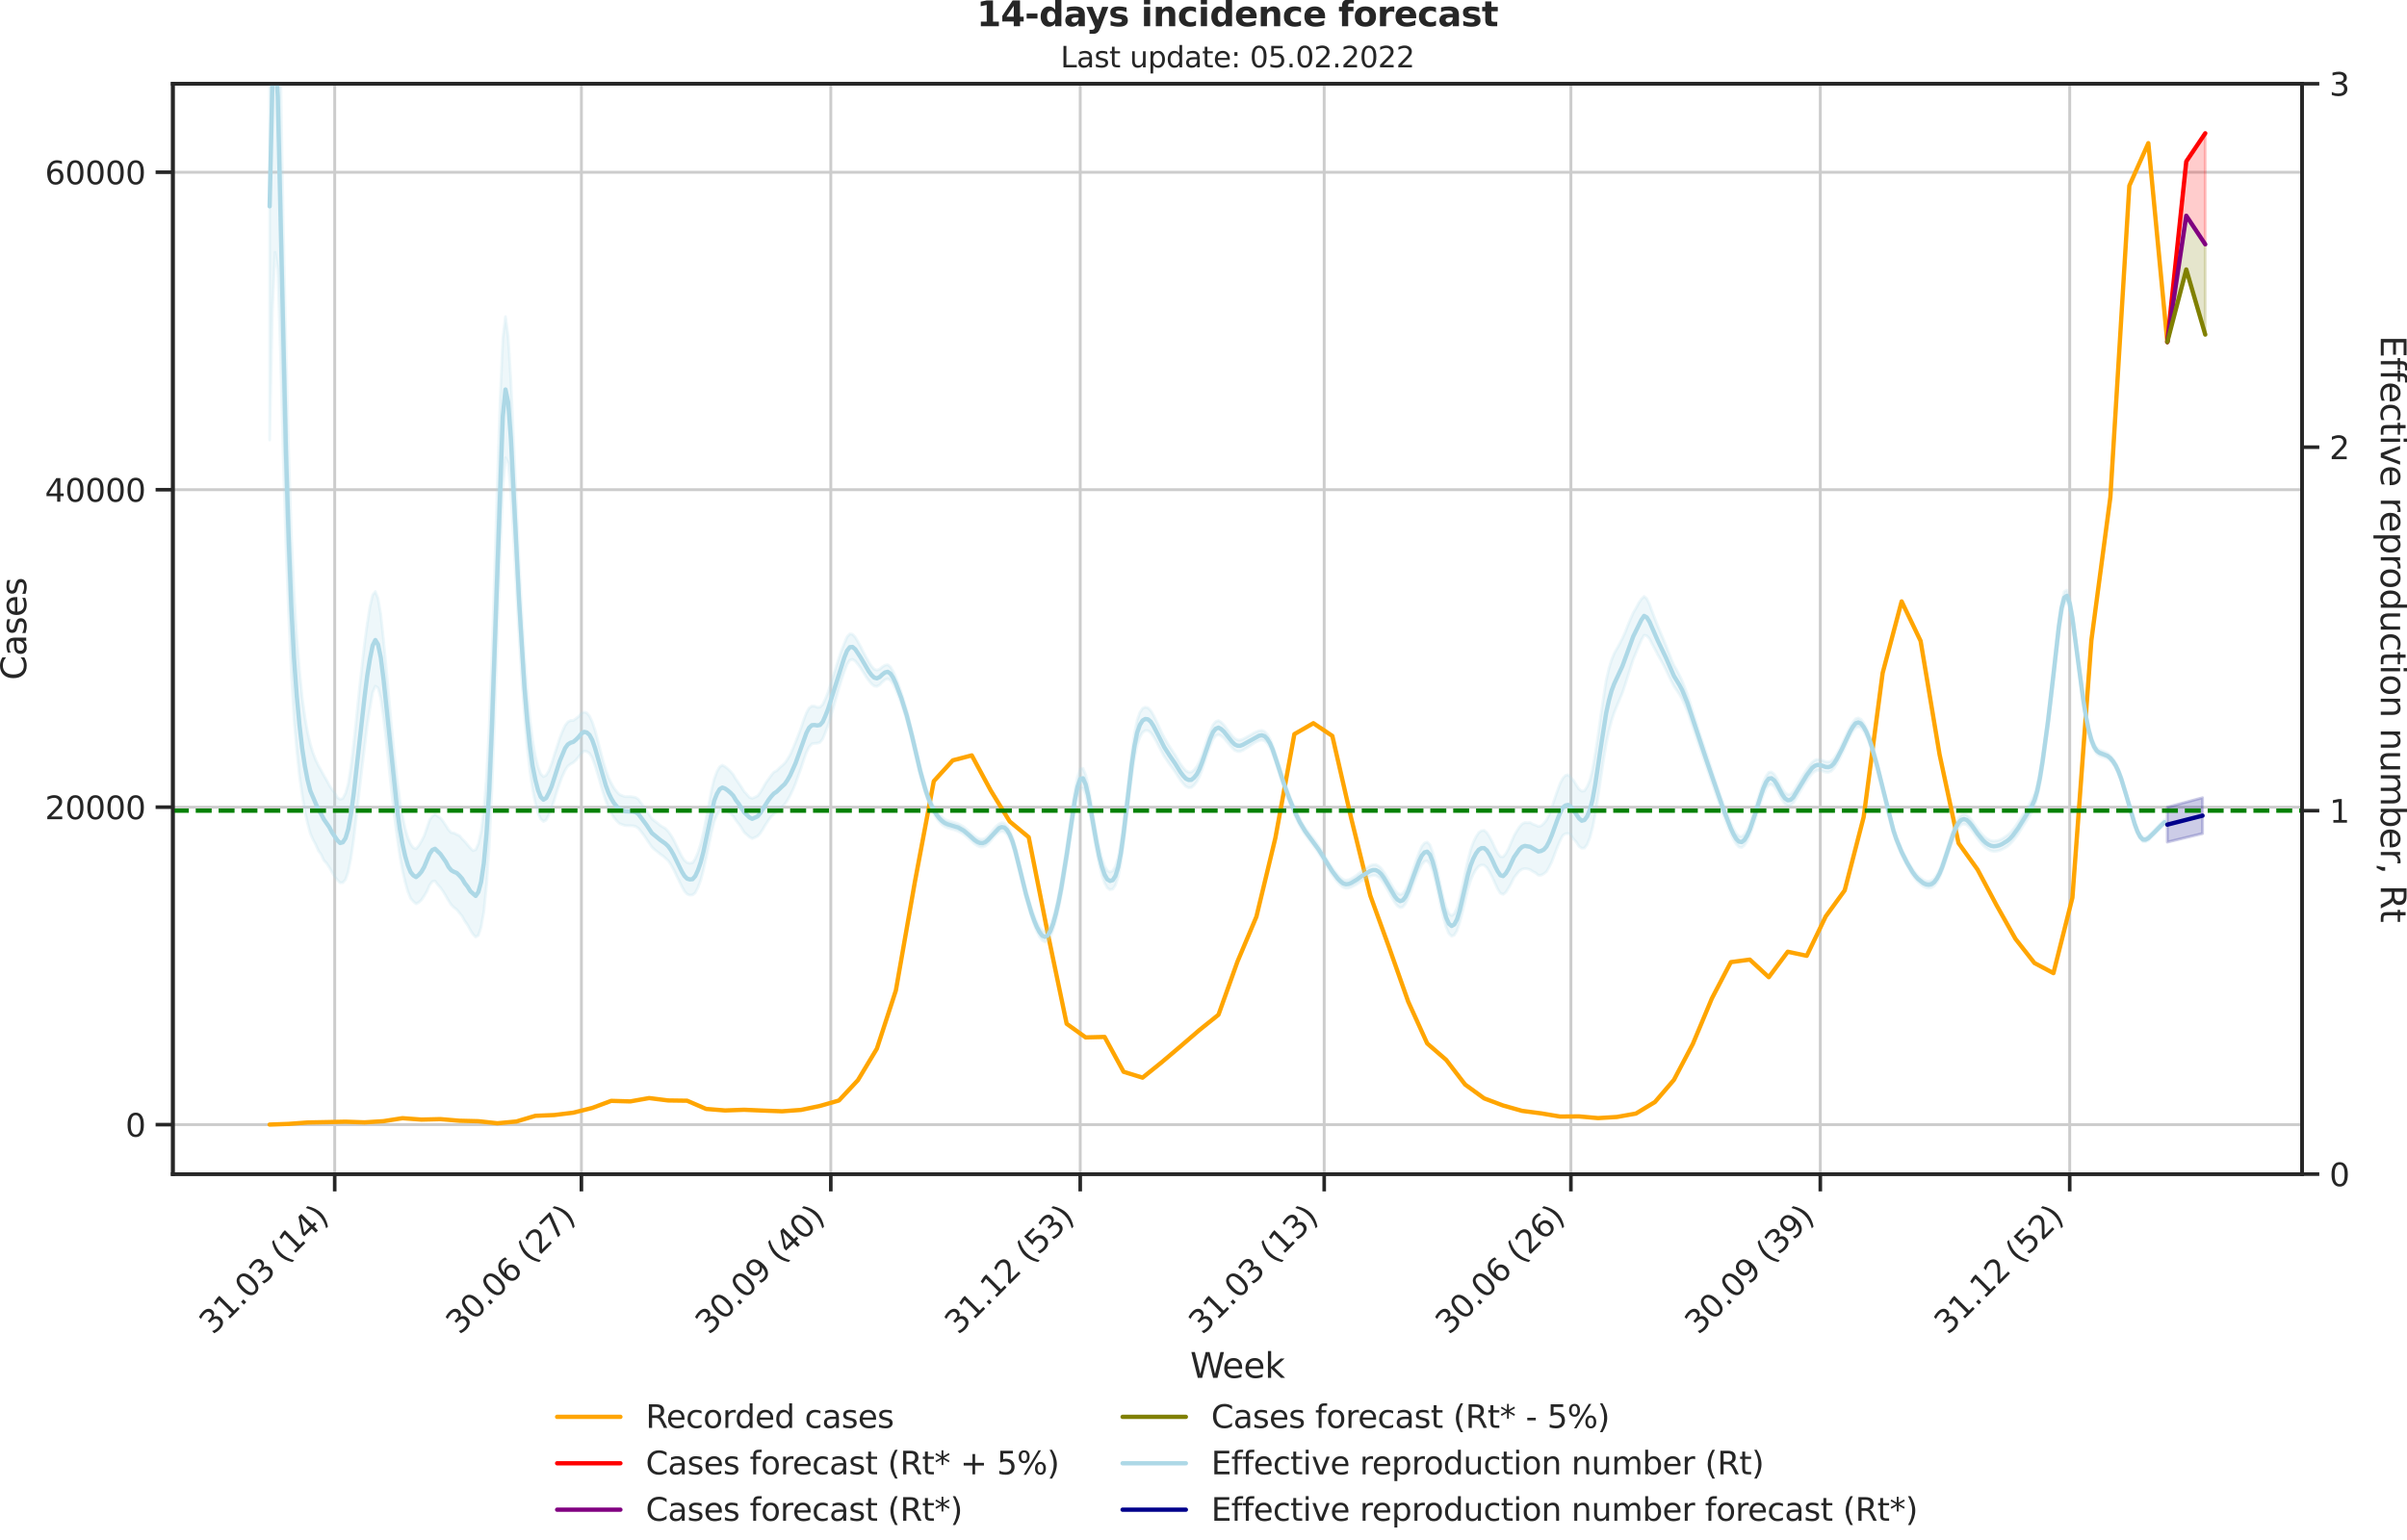 <?xml version="1.0" encoding="utf-8" standalone="no"?>
<!DOCTYPE svg PUBLIC "-//W3C//DTD SVG 1.1//EN"
  "http://www.w3.org/Graphics/SVG/1.1/DTD/svg11.dtd">
<svg xmlns:xlink="http://www.w3.org/1999/xlink" width="836.966pt" height="535.652pt" viewBox="0 0 836.966 535.652" xmlns="http://www.w3.org/2000/svg" version="1.1">
 <defs>
  <style type="text/css">*{stroke-linejoin: round; stroke-linecap: butt}</style>
 </defs>
 <g id="figure_1">
  <g id="patch_1">
   <path d="M -0 535.652 
L 836.966 535.652 
L 836.966 0 
L -0 0 
L -0 535.652 
z
" style="fill: none"/>
  </g>
  <g id="axes_1">
   <g id="patch_2">
    <path d="M 60.108 408.402 
L 800.467 408.402 
L 800.467 29.118 
L 60.108 29.118 
L 60.108 408.402 
z
" style="fill: none"/>
   </g>
   <g id="matplotlib.axis_1">
    <g id="xtick_1">
     <g id="line2d_1">
      <path d="M 116.384 408.402 
L 116.384 29.118 
" clip-path="url(#p0b3e976bb7)" style="fill: none; stroke: #cccccc; stroke-linecap: round"/>
     </g>
     <g id="line2d_2">
      <defs>
       <path id="m7d248be00c" d="M 0 0 
L 0 6 
" style="stroke: #262626; stroke-width: 1.25"/>
      </defs>
      <g>
       <use xlink:href="#m7d248be00c" x="116.384" y="408.402" style="fill: #262626; stroke: #262626; stroke-width: 1.25"/>
      </g>
     </g>
     <g id="text_1">
      <!-- 31.03 (14) -->
      <g style="fill: #262626" transform="translate(74.06 464.519)rotate(-45)scale(0.11 -0.11)">
       <defs>
        <path id="DejaVuSans-33" d="M 2597 2516 
Q 3050 2419 3304 2112 
Q 3559 1806 3559 1356 
Q 3559 666 3084 287 
Q 2609 -91 1734 -91 
Q 1441 -91 1130 -33 
Q 819 25 488 141 
L 488 750 
Q 750 597 1062 519 
Q 1375 441 1716 441 
Q 2309 441 2620 675 
Q 2931 909 2931 1356 
Q 2931 1769 2642 2001 
Q 2353 2234 1838 2234 
L 1294 2234 
L 1294 2753 
L 1863 2753 
Q 2328 2753 2575 2939 
Q 2822 3125 2822 3475 
Q 2822 3834 2567 4026 
Q 2313 4219 1838 4219 
Q 1578 4219 1281 4162 
Q 984 4106 628 3988 
L 628 4550 
Q 988 4650 1302 4700 
Q 1616 4750 1894 4750 
Q 2613 4750 3031 4423 
Q 3450 4097 3450 3541 
Q 3450 3153 3228 2886 
Q 3006 2619 2597 2516 
z
" transform="scale(0.016)"/>
        <path id="DejaVuSans-31" d="M 794 531 
L 1825 531 
L 1825 4091 
L 703 3866 
L 703 4441 
L 1819 4666 
L 2450 4666 
L 2450 531 
L 3481 531 
L 3481 0 
L 794 0 
L 794 531 
z
" transform="scale(0.016)"/>
        <path id="DejaVuSans-2e" d="M 684 794 
L 1344 794 
L 1344 0 
L 684 0 
L 684 794 
z
" transform="scale(0.016)"/>
        <path id="DejaVuSans-30" d="M 2034 4250 
Q 1547 4250 1301 3770 
Q 1056 3291 1056 2328 
Q 1056 1369 1301 889 
Q 1547 409 2034 409 
Q 2525 409 2770 889 
Q 3016 1369 3016 2328 
Q 3016 3291 2770 3770 
Q 2525 4250 2034 4250 
z
M 2034 4750 
Q 2819 4750 3233 4129 
Q 3647 3509 3647 2328 
Q 3647 1150 3233 529 
Q 2819 -91 2034 -91 
Q 1250 -91 836 529 
Q 422 1150 422 2328 
Q 422 3509 836 4129 
Q 1250 4750 2034 4750 
z
" transform="scale(0.016)"/>
        <path id="DejaVuSans-20" transform="scale(0.016)"/>
        <path id="DejaVuSans-28" d="M 1984 4856 
Q 1566 4138 1362 3434 
Q 1159 2731 1159 2009 
Q 1159 1288 1364 580 
Q 1569 -128 1984 -844 
L 1484 -844 
Q 1016 -109 783 600 
Q 550 1309 550 2009 
Q 550 2706 781 3412 
Q 1013 4119 1484 4856 
L 1984 4856 
z
" transform="scale(0.016)"/>
        <path id="DejaVuSans-34" d="M 2419 4116 
L 825 1625 
L 2419 1625 
L 2419 4116 
z
M 2253 4666 
L 3047 4666 
L 3047 1625 
L 3713 1625 
L 3713 1100 
L 3047 1100 
L 3047 0 
L 2419 0 
L 2419 1100 
L 313 1100 
L 313 1709 
L 2253 4666 
z
" transform="scale(0.016)"/>
        <path id="DejaVuSans-29" d="M 513 4856 
L 1013 4856 
Q 1481 4119 1714 3412 
Q 1947 2706 1947 2009 
Q 1947 1309 1714 600 
Q 1481 -109 1013 -844 
L 513 -844 
Q 928 -128 1133 580 
Q 1338 1288 1338 2009 
Q 1338 2731 1133 3434 
Q 928 4138 513 4856 
z
" transform="scale(0.016)"/>
       </defs>
       <use xlink:href="#DejaVuSans-33"/>
       <use xlink:href="#DejaVuSans-31" x="63.623"/>
       <use xlink:href="#DejaVuSans-2e" x="127.246"/>
       <use xlink:href="#DejaVuSans-30" x="159.033"/>
       <use xlink:href="#DejaVuSans-33" x="222.656"/>
       <use xlink:href="#DejaVuSans-20" x="286.279"/>
       <use xlink:href="#DejaVuSans-28" x="318.066"/>
       <use xlink:href="#DejaVuSans-31" x="357.08"/>
       <use xlink:href="#DejaVuSans-34" x="420.703"/>
       <use xlink:href="#DejaVuSans-29" x="484.326"/>
      </g>
     </g>
    </g>
    <g id="xtick_2">
     <g id="line2d_3">
      <path d="M 202.165 408.402 
L 202.165 29.118 
" clip-path="url(#p0b3e976bb7)" style="fill: none; stroke: #cccccc; stroke-linecap: round"/>
     </g>
     <g id="line2d_4">
      <g>
       <use xlink:href="#m7d248be00c" x="202.165" y="408.402" style="fill: #262626; stroke: #262626; stroke-width: 1.25"/>
      </g>
     </g>
     <g id="text_2">
      <!-- 30.06 (27) -->
      <g style="fill: #262626" transform="translate(159.841 464.519)rotate(-45)scale(0.11 -0.11)">
       <defs>
        <path id="DejaVuSans-36" d="M 2113 2584 
Q 1688 2584 1439 2293 
Q 1191 2003 1191 1497 
Q 1191 994 1439 701 
Q 1688 409 2113 409 
Q 2538 409 2786 701 
Q 3034 994 3034 1497 
Q 3034 2003 2786 2293 
Q 2538 2584 2113 2584 
z
M 3366 4563 
L 3366 3988 
Q 3128 4100 2886 4159 
Q 2644 4219 2406 4219 
Q 1781 4219 1451 3797 
Q 1122 3375 1075 2522 
Q 1259 2794 1537 2939 
Q 1816 3084 2150 3084 
Q 2853 3084 3261 2657 
Q 3669 2231 3669 1497 
Q 3669 778 3244 343 
Q 2819 -91 2113 -91 
Q 1303 -91 875 529 
Q 447 1150 447 2328 
Q 447 3434 972 4092 
Q 1497 4750 2381 4750 
Q 2619 4750 2861 4703 
Q 3103 4656 3366 4563 
z
" transform="scale(0.016)"/>
        <path id="DejaVuSans-32" d="M 1228 531 
L 3431 531 
L 3431 0 
L 469 0 
L 469 531 
Q 828 903 1448 1529 
Q 2069 2156 2228 2338 
Q 2531 2678 2651 2914 
Q 2772 3150 2772 3378 
Q 2772 3750 2511 3984 
Q 2250 4219 1831 4219 
Q 1534 4219 1204 4116 
Q 875 4013 500 3803 
L 500 4441 
Q 881 4594 1212 4672 
Q 1544 4750 1819 4750 
Q 2544 4750 2975 4387 
Q 3406 4025 3406 3419 
Q 3406 3131 3298 2873 
Q 3191 2616 2906 2266 
Q 2828 2175 2409 1742 
Q 1991 1309 1228 531 
z
" transform="scale(0.016)"/>
        <path id="DejaVuSans-37" d="M 525 4666 
L 3525 4666 
L 3525 4397 
L 1831 0 
L 1172 0 
L 2766 4134 
L 525 4134 
L 525 4666 
z
" transform="scale(0.016)"/>
       </defs>
       <use xlink:href="#DejaVuSans-33"/>
       <use xlink:href="#DejaVuSans-30" x="63.623"/>
       <use xlink:href="#DejaVuSans-2e" x="127.246"/>
       <use xlink:href="#DejaVuSans-30" x="159.033"/>
       <use xlink:href="#DejaVuSans-36" x="222.656"/>
       <use xlink:href="#DejaVuSans-20" x="286.279"/>
       <use xlink:href="#DejaVuSans-28" x="318.066"/>
       <use xlink:href="#DejaVuSans-32" x="357.08"/>
       <use xlink:href="#DejaVuSans-37" x="420.703"/>
       <use xlink:href="#DejaVuSans-29" x="484.326"/>
      </g>
     </g>
    </g>
    <g id="xtick_3">
     <g id="line2d_5">
      <path d="M 288.889 408.402 
L 288.889 29.118 
" clip-path="url(#p0b3e976bb7)" style="fill: none; stroke: #cccccc; stroke-linecap: round"/>
     </g>
     <g id="line2d_6">
      <g>
       <use xlink:href="#m7d248be00c" x="288.889" y="408.402" style="fill: #262626; stroke: #262626; stroke-width: 1.25"/>
      </g>
     </g>
     <g id="text_3">
      <!-- 30.09 (40) -->
      <g style="fill: #262626" transform="translate(246.565 464.519)rotate(-45)scale(0.11 -0.11)">
       <defs>
        <path id="DejaVuSans-39" d="M 703 97 
L 703 672 
Q 941 559 1184 500 
Q 1428 441 1663 441 
Q 2288 441 2617 861 
Q 2947 1281 2994 2138 
Q 2813 1869 2534 1725 
Q 2256 1581 1919 1581 
Q 1219 1581 811 2004 
Q 403 2428 403 3163 
Q 403 3881 828 4315 
Q 1253 4750 1959 4750 
Q 2769 4750 3195 4129 
Q 3622 3509 3622 2328 
Q 3622 1225 3098 567 
Q 2575 -91 1691 -91 
Q 1453 -91 1209 -44 
Q 966 3 703 97 
z
M 1959 2075 
Q 2384 2075 2632 2365 
Q 2881 2656 2881 3163 
Q 2881 3666 2632 3958 
Q 2384 4250 1959 4250 
Q 1534 4250 1286 3958 
Q 1038 3666 1038 3163 
Q 1038 2656 1286 2365 
Q 1534 2075 1959 2075 
z
" transform="scale(0.016)"/>
       </defs>
       <use xlink:href="#DejaVuSans-33"/>
       <use xlink:href="#DejaVuSans-30" x="63.623"/>
       <use xlink:href="#DejaVuSans-2e" x="127.246"/>
       <use xlink:href="#DejaVuSans-30" x="159.033"/>
       <use xlink:href="#DejaVuSans-39" x="222.656"/>
       <use xlink:href="#DejaVuSans-20" x="286.279"/>
       <use xlink:href="#DejaVuSans-28" x="318.066"/>
       <use xlink:href="#DejaVuSans-34" x="357.08"/>
       <use xlink:href="#DejaVuSans-30" x="420.703"/>
       <use xlink:href="#DejaVuSans-29" x="484.326"/>
      </g>
     </g>
    </g>
    <g id="xtick_4">
     <g id="line2d_7">
      <path d="M 375.614 408.402 
L 375.614 29.118 
" clip-path="url(#p0b3e976bb7)" style="fill: none; stroke: #cccccc; stroke-linecap: round"/>
     </g>
     <g id="line2d_8">
      <g>
       <use xlink:href="#m7d248be00c" x="375.614" y="408.402" style="fill: #262626; stroke: #262626; stroke-width: 1.25"/>
      </g>
     </g>
     <g id="text_4">
      <!-- 31.12 (53) -->
      <g style="fill: #262626" transform="translate(333.289 464.519)rotate(-45)scale(0.11 -0.11)">
       <defs>
        <path id="DejaVuSans-35" d="M 691 4666 
L 3169 4666 
L 3169 4134 
L 1269 4134 
L 1269 2991 
Q 1406 3038 1543 3061 
Q 1681 3084 1819 3084 
Q 2600 3084 3056 2656 
Q 3513 2228 3513 1497 
Q 3513 744 3044 326 
Q 2575 -91 1722 -91 
Q 1428 -91 1123 -41 
Q 819 9 494 109 
L 494 744 
Q 775 591 1075 516 
Q 1375 441 1709 441 
Q 2250 441 2565 725 
Q 2881 1009 2881 1497 
Q 2881 1984 2565 2268 
Q 2250 2553 1709 2553 
Q 1456 2553 1204 2497 
Q 953 2441 691 2322 
L 691 4666 
z
" transform="scale(0.016)"/>
       </defs>
       <use xlink:href="#DejaVuSans-33"/>
       <use xlink:href="#DejaVuSans-31" x="63.623"/>
       <use xlink:href="#DejaVuSans-2e" x="127.246"/>
       <use xlink:href="#DejaVuSans-31" x="159.033"/>
       <use xlink:href="#DejaVuSans-32" x="222.656"/>
       <use xlink:href="#DejaVuSans-20" x="286.279"/>
       <use xlink:href="#DejaVuSans-28" x="318.066"/>
       <use xlink:href="#DejaVuSans-35" x="357.08"/>
       <use xlink:href="#DejaVuSans-33" x="420.703"/>
       <use xlink:href="#DejaVuSans-29" x="484.326"/>
      </g>
     </g>
    </g>
    <g id="xtick_5">
     <g id="line2d_9">
      <path d="M 460.452 408.402 
L 460.452 29.118 
" clip-path="url(#p0b3e976bb7)" style="fill: none; stroke: #cccccc; stroke-linecap: round"/>
     </g>
     <g id="line2d_10">
      <g>
       <use xlink:href="#m7d248be00c" x="460.452" y="408.402" style="fill: #262626; stroke: #262626; stroke-width: 1.25"/>
      </g>
     </g>
     <g id="text_5">
      <!-- 31.03 (13) -->
      <g style="fill: #262626" transform="translate(418.128 464.519)rotate(-45)scale(0.11 -0.11)">
       <use xlink:href="#DejaVuSans-33"/>
       <use xlink:href="#DejaVuSans-31" x="63.623"/>
       <use xlink:href="#DejaVuSans-2e" x="127.246"/>
       <use xlink:href="#DejaVuSans-30" x="159.033"/>
       <use xlink:href="#DejaVuSans-33" x="222.656"/>
       <use xlink:href="#DejaVuSans-20" x="286.279"/>
       <use xlink:href="#DejaVuSans-28" x="318.066"/>
       <use xlink:href="#DejaVuSans-31" x="357.08"/>
       <use xlink:href="#DejaVuSans-33" x="420.703"/>
       <use xlink:href="#DejaVuSans-29" x="484.326"/>
      </g>
     </g>
    </g>
    <g id="xtick_6">
     <g id="line2d_11">
      <path d="M 546.234 408.402 
L 546.234 29.118 
" clip-path="url(#p0b3e976bb7)" style="fill: none; stroke: #cccccc; stroke-linecap: round"/>
     </g>
     <g id="line2d_12">
      <g>
       <use xlink:href="#m7d248be00c" x="546.234" y="408.402" style="fill: #262626; stroke: #262626; stroke-width: 1.25"/>
      </g>
     </g>
     <g id="text_6">
      <!-- 30.06 (26) -->
      <g style="fill: #262626" transform="translate(503.91 464.519)rotate(-45)scale(0.11 -0.11)">
       <use xlink:href="#DejaVuSans-33"/>
       <use xlink:href="#DejaVuSans-30" x="63.623"/>
       <use xlink:href="#DejaVuSans-2e" x="127.246"/>
       <use xlink:href="#DejaVuSans-30" x="159.033"/>
       <use xlink:href="#DejaVuSans-36" x="222.656"/>
       <use xlink:href="#DejaVuSans-20" x="286.279"/>
       <use xlink:href="#DejaVuSans-28" x="318.066"/>
       <use xlink:href="#DejaVuSans-32" x="357.08"/>
       <use xlink:href="#DejaVuSans-36" x="420.703"/>
       <use xlink:href="#DejaVuSans-29" x="484.326"/>
      </g>
     </g>
    </g>
    <g id="xtick_7">
     <g id="line2d_13">
      <path d="M 632.958 408.402 
L 632.958 29.118 
" clip-path="url(#p0b3e976bb7)" style="fill: none; stroke: #cccccc; stroke-linecap: round"/>
     </g>
     <g id="line2d_14">
      <g>
       <use xlink:href="#m7d248be00c" x="632.958" y="408.402" style="fill: #262626; stroke: #262626; stroke-width: 1.25"/>
      </g>
     </g>
     <g id="text_7">
      <!-- 30.09 (39) -->
      <g style="fill: #262626" transform="translate(590.634 464.519)rotate(-45)scale(0.11 -0.11)">
       <use xlink:href="#DejaVuSans-33"/>
       <use xlink:href="#DejaVuSans-30" x="63.623"/>
       <use xlink:href="#DejaVuSans-2e" x="127.246"/>
       <use xlink:href="#DejaVuSans-30" x="159.033"/>
       <use xlink:href="#DejaVuSans-39" x="222.656"/>
       <use xlink:href="#DejaVuSans-20" x="286.279"/>
       <use xlink:href="#DejaVuSans-28" x="318.066"/>
       <use xlink:href="#DejaVuSans-33" x="357.08"/>
       <use xlink:href="#DejaVuSans-39" x="420.703"/>
       <use xlink:href="#DejaVuSans-29" x="484.326"/>
      </g>
     </g>
    </g>
    <g id="xtick_8">
     <g id="line2d_15">
      <path d="M 719.682 408.402 
L 719.682 29.118 
" clip-path="url(#p0b3e976bb7)" style="fill: none; stroke: #cccccc; stroke-linecap: round"/>
     </g>
     <g id="line2d_16">
      <g>
       <use xlink:href="#m7d248be00c" x="719.682" y="408.402" style="fill: #262626; stroke: #262626; stroke-width: 1.25"/>
      </g>
     </g>
     <g id="text_8">
      <!-- 31.12 (52) -->
      <g style="fill: #262626" transform="translate(677.358 464.519)rotate(-45)scale(0.11 -0.11)">
       <use xlink:href="#DejaVuSans-33"/>
       <use xlink:href="#DejaVuSans-31" x="63.623"/>
       <use xlink:href="#DejaVuSans-2e" x="127.246"/>
       <use xlink:href="#DejaVuSans-31" x="159.033"/>
       <use xlink:href="#DejaVuSans-32" x="222.656"/>
       <use xlink:href="#DejaVuSans-20" x="286.279"/>
       <use xlink:href="#DejaVuSans-28" x="318.066"/>
       <use xlink:href="#DejaVuSans-35" x="357.08"/>
       <use xlink:href="#DejaVuSans-32" x="420.703"/>
       <use xlink:href="#DejaVuSans-29" x="484.326"/>
      </g>
     </g>
    </g>
    <g id="text_9">
     <!-- Week -->
     <g style="fill: #262626" transform="translate(413.849 479.255)scale(0.12 -0.12)">
      <defs>
       <path id="DejaVuSans-57" d="M 213 4666 
L 850 4666 
L 1831 722 
L 2809 4666 
L 3519 4666 
L 4500 722 
L 5478 4666 
L 6119 4666 
L 4947 0 
L 4153 0 
L 3169 4050 
L 2175 0 
L 1381 0 
L 213 4666 
z
" transform="scale(0.016)"/>
       <path id="DejaVuSans-65" d="M 3597 1894 
L 3597 1613 
L 953 1613 
Q 991 1019 1311 708 
Q 1631 397 2203 397 
Q 2534 397 2845 478 
Q 3156 559 3463 722 
L 3463 178 
Q 3153 47 2828 -22 
Q 2503 -91 2169 -91 
Q 1331 -91 842 396 
Q 353 884 353 1716 
Q 353 2575 817 3079 
Q 1281 3584 2069 3584 
Q 2775 3584 3186 3129 
Q 3597 2675 3597 1894 
z
M 3022 2063 
Q 3016 2534 2758 2815 
Q 2500 3097 2075 3097 
Q 1594 3097 1305 2825 
Q 1016 2553 972 2059 
L 3022 2063 
z
" transform="scale(0.016)"/>
       <path id="DejaVuSans-6b" d="M 581 4863 
L 1159 4863 
L 1159 1991 
L 2875 3500 
L 3609 3500 
L 1753 1863 
L 3688 0 
L 2938 0 
L 1159 1709 
L 1159 0 
L 581 0 
L 581 4863 
z
" transform="scale(0.016)"/>
      </defs>
      <use xlink:href="#DejaVuSans-57"/>
      <use xlink:href="#DejaVuSans-65" x="93.002"/>
      <use xlink:href="#DejaVuSans-65" x="154.525"/>
      <use xlink:href="#DejaVuSans-6b" x="216.049"/>
     </g>
    </g>
   </g>
   <g id="matplotlib.axis_2">
    <g id="ytick_1">
     <g id="line2d_17">
      <path d="M 60.108 391.184 
L 800.467 391.184 
" clip-path="url(#p0b3e976bb7)" style="fill: none; stroke: #cccccc; stroke-linecap: round"/>
     </g>
     <g id="line2d_18">
      <defs>
       <path id="m90efc4b37f" d="M 0 0 
L -6 0 
" style="stroke: #262626; stroke-width: 1.25"/>
      </defs>
      <g>
       <use xlink:href="#m90efc4b37f" x="60.108" y="391.184" style="fill: #262626; stroke: #262626; stroke-width: 1.25"/>
      </g>
     </g>
     <g id="text_10">
      <!-- 0 -->
      <g style="fill: #262626" transform="translate(43.609 395.363)scale(0.11 -0.11)">
       <use xlink:href="#DejaVuSans-30"/>
      </g>
     </g>
    </g>
    <g id="ytick_2">
     <g id="line2d_19">
      <path d="M 60.108 280.759 
L 800.467 280.759 
" clip-path="url(#p0b3e976bb7)" style="fill: none; stroke: #cccccc; stroke-linecap: round"/>
     </g>
     <g id="line2d_20">
      <g>
       <use xlink:href="#m90efc4b37f" x="60.108" y="280.759" style="fill: #262626; stroke: #262626; stroke-width: 1.25"/>
      </g>
     </g>
     <g id="text_11">
      <!-- 20000 -->
      <g style="fill: #262626" transform="translate(15.614 284.938)scale(0.11 -0.11)">
       <use xlink:href="#DejaVuSans-32"/>
       <use xlink:href="#DejaVuSans-30" x="63.623"/>
       <use xlink:href="#DejaVuSans-30" x="127.246"/>
       <use xlink:href="#DejaVuSans-30" x="190.869"/>
       <use xlink:href="#DejaVuSans-30" x="254.492"/>
      </g>
     </g>
    </g>
    <g id="ytick_3">
     <g id="line2d_21">
      <path d="M 60.108 170.333 
L 800.467 170.333 
" clip-path="url(#p0b3e976bb7)" style="fill: none; stroke: #cccccc; stroke-linecap: round"/>
     </g>
     <g id="line2d_22">
      <g>
       <use xlink:href="#m90efc4b37f" x="60.108" y="170.333" style="fill: #262626; stroke: #262626; stroke-width: 1.25"/>
      </g>
     </g>
     <g id="text_12">
      <!-- 40000 -->
      <g style="fill: #262626" transform="translate(15.614 174.512)scale(0.11 -0.11)">
       <use xlink:href="#DejaVuSans-34"/>
       <use xlink:href="#DejaVuSans-30" x="63.623"/>
       <use xlink:href="#DejaVuSans-30" x="127.246"/>
       <use xlink:href="#DejaVuSans-30" x="190.869"/>
       <use xlink:href="#DejaVuSans-30" x="254.492"/>
      </g>
     </g>
    </g>
    <g id="ytick_4">
     <g id="line2d_23">
      <path d="M 60.108 59.908 
L 800.467 59.908 
" clip-path="url(#p0b3e976bb7)" style="fill: none; stroke: #cccccc; stroke-linecap: round"/>
     </g>
     <g id="line2d_24">
      <g>
       <use xlink:href="#m90efc4b37f" x="60.108" y="59.908" style="fill: #262626; stroke: #262626; stroke-width: 1.25"/>
      </g>
     </g>
     <g id="text_13">
      <!-- 60000 -->
      <g style="fill: #262626" transform="translate(15.614 64.087)scale(0.11 -0.11)">
       <use xlink:href="#DejaVuSans-36"/>
       <use xlink:href="#DejaVuSans-30" x="63.623"/>
       <use xlink:href="#DejaVuSans-30" x="127.246"/>
       <use xlink:href="#DejaVuSans-30" x="190.869"/>
       <use xlink:href="#DejaVuSans-30" x="254.492"/>
      </g>
     </g>
    </g>
    <g id="text_14">
     <!-- Cases -->
     <g style="fill: #262626" transform="translate(9.118 236.57)rotate(-90)scale(0.12 -0.12)">
      <defs>
       <path id="DejaVuSans-43" d="M 4122 4306 
L 4122 3641 
Q 3803 3938 3442 4084 
Q 3081 4231 2675 4231 
Q 1875 4231 1450 3742 
Q 1025 3253 1025 2328 
Q 1025 1406 1450 917 
Q 1875 428 2675 428 
Q 3081 428 3442 575 
Q 3803 722 4122 1019 
L 4122 359 
Q 3791 134 3420 21 
Q 3050 -91 2638 -91 
Q 1578 -91 968 557 
Q 359 1206 359 2328 
Q 359 3453 968 4101 
Q 1578 4750 2638 4750 
Q 3056 4750 3426 4639 
Q 3797 4528 4122 4306 
z
" transform="scale(0.016)"/>
       <path id="DejaVuSans-61" d="M 2194 1759 
Q 1497 1759 1228 1600 
Q 959 1441 959 1056 
Q 959 750 1161 570 
Q 1363 391 1709 391 
Q 2188 391 2477 730 
Q 2766 1069 2766 1631 
L 2766 1759 
L 2194 1759 
z
M 3341 1997 
L 3341 0 
L 2766 0 
L 2766 531 
Q 2569 213 2275 61 
Q 1981 -91 1556 -91 
Q 1019 -91 701 211 
Q 384 513 384 1019 
Q 384 1609 779 1909 
Q 1175 2209 1959 2209 
L 2766 2209 
L 2766 2266 
Q 2766 2663 2505 2880 
Q 2244 3097 1772 3097 
Q 1472 3097 1187 3025 
Q 903 2953 641 2809 
L 641 3341 
Q 956 3463 1253 3523 
Q 1550 3584 1831 3584 
Q 2591 3584 2966 3190 
Q 3341 2797 3341 1997 
z
" transform="scale(0.016)"/>
       <path id="DejaVuSans-73" d="M 2834 3397 
L 2834 2853 
Q 2591 2978 2328 3040 
Q 2066 3103 1784 3103 
Q 1356 3103 1142 2972 
Q 928 2841 928 2578 
Q 928 2378 1081 2264 
Q 1234 2150 1697 2047 
L 1894 2003 
Q 2506 1872 2764 1633 
Q 3022 1394 3022 966 
Q 3022 478 2636 193 
Q 2250 -91 1575 -91 
Q 1294 -91 989 -36 
Q 684 19 347 128 
L 347 722 
Q 666 556 975 473 
Q 1284 391 1588 391 
Q 1994 391 2212 530 
Q 2431 669 2431 922 
Q 2431 1156 2273 1281 
Q 2116 1406 1581 1522 
L 1381 1569 
Q 847 1681 609 1914 
Q 372 2147 372 2553 
Q 372 3047 722 3315 
Q 1072 3584 1716 3584 
Q 2034 3584 2315 3537 
Q 2597 3491 2834 3397 
z
" transform="scale(0.016)"/>
      </defs>
      <use xlink:href="#DejaVuSans-43"/>
      <use xlink:href="#DejaVuSans-61" x="69.824"/>
      <use xlink:href="#DejaVuSans-73" x="131.104"/>
      <use xlink:href="#DejaVuSans-65" x="183.203"/>
      <use xlink:href="#DejaVuSans-73" x="244.727"/>
     </g>
    </g>
   </g>
   <g id="PolyCollection_1">
    <defs>
     <path id="m6a1eb112a6" d="M 753.618 -416.699 
L 753.618 -416.699 
L 760.216 -479.498 
L 766.815 -489.293 
L 766.815 -450.67 
L 766.815 -450.67 
L 760.216 -460.605 
L 753.618 -416.699 
z
" style="stroke: #ff0000; stroke-opacity: 0.2"/>
    </defs>
    <g clip-path="url(#p0b3e976bb7)">
     <use xlink:href="#m6a1eb112a6" x="0" y="535.652" style="fill: #ff0000; fill-opacity: 0.2; stroke: #ff0000; stroke-opacity: 0.2"/>
    </g>
   </g>
   <g id="PolyCollection_2">
    <defs>
     <path id="mb343a05740" d="M 753.618 -416.699 
L 753.618 -416.699 
L 760.216 -460.605 
L 766.815 -450.67 
L 766.815 -419.281 
L 766.815 -419.281 
L 760.216 -441.921 
L 753.618 -416.699 
z
" style="stroke: #808000; stroke-opacity: 0.2"/>
    </defs>
    <g clip-path="url(#p0b3e976bb7)">
     <use xlink:href="#mb343a05740" x="0" y="535.652" style="fill: #808000; fill-opacity: 0.2; stroke: #808000; stroke-opacity: 0.2"/>
    </g>
   </g>
   <g id="line2d_25">
    <path d="M 93.76 391.162 
L 100.359 390.925 
L 106.957 390.433 
L 113.556 390.306 
L 120.155 390.163 
L 126.753 390.389 
L 133.352 389.975 
L 139.95 388.942 
L 146.549 389.428 
L 153.147 389.268 
L 159.746 389.826 
L 166.345 389.991 
L 172.943 390.709 
L 179.542 390.091 
L 186.14 388.12 
L 192.739 387.838 
L 199.337 387.027 
L 205.936 385.376 
L 212.535 382.913 
L 219.133 383.106 
L 225.732 381.941 
L 232.33 382.77 
L 238.929 382.863 
L 245.527 385.718 
L 252.126 386.248 
L 258.725 386.011 
L 265.323 386.292 
L 271.922 386.541 
L 278.52 386.06 
L 285.119 384.68 
L 291.717 382.786 
L 298.316 375.719 
L 304.915 364.743 
L 311.513 344.507 
L 318.112 306.808 
L 324.71 271.698 
L 331.309 264.471 
L 337.907 262.748 
L 344.506 274.961 
L 351.105 285.744 
L 357.703 291.205 
L 364.302 324.504 
L 370.9 356.096 
L 377.499 360.839 
L 384.097 360.673 
L 390.696 372.798 
L 397.295 374.841 
L 403.893 369.53 
L 410.492 363.942 
L 417.09 358.255 
L 423.689 352.96 
L 430.288 334.497 
L 436.886 318.828 
L 443.485 291.431 
L 450.083 255.35 
L 456.682 251.551 
L 463.28 255.974 
L 469.879 284.778 
L 476.478 311.501 
L 483.076 329.694 
L 489.675 348.416 
L 496.273 362.943 
L 502.872 368.657 
L 509.47 377.248 
L 516.069 382.041 
L 522.668 384.531 
L 529.266 386.392 
L 535.865 387.258 
L 542.463 388.368 
L 549.062 388.318 
L 555.66 388.909 
L 562.259 388.512 
L 568.858 387.325 
L 575.456 383.316 
L 582.055 375.62 
L 588.653 363.086 
L 595.252 347.295 
L 601.85 334.663 
L 608.449 333.779 
L 615.048 339.891 
L 621.646 331.041 
L 628.245 332.454 
L 634.843 318.767 
L 641.442 309.69 
L 648.04 284.193 
L 654.639 234.082 
L 661.238 209.192 
L 667.836 222.945 
L 674.435 262.467 
L 681.033 293.259 
L 687.632 302.441 
L 694.23 314.847 
L 700.829 326.574 
L 707.428 334.972 
L 714.026 338.483 
L 720.625 312.219 
L 727.223 222.691 
L 733.822 172.939 
L 740.42 64.59 
L 747.019 49.798 
L 753.618 118.952 
" clip-path="url(#p0b3e976bb7)" style="fill: none; stroke: #ffa500; stroke-width: 1.5; stroke-linecap: round"/>
   </g>
   <g id="line2d_26">
    <path d="M 753.618 118.952 
L 760.216 56.153 
L 766.815 46.358 
" clip-path="url(#p0b3e976bb7)" style="fill: none; stroke: #ff0000; stroke-width: 1.5; stroke-linecap: round"/>
   </g>
   <g id="line2d_27">
    <path d="M 753.618 118.952 
L 760.216 75.047 
L 766.815 84.981 
" clip-path="url(#p0b3e976bb7)" style="fill: none; stroke: #800080; stroke-width: 1.5; stroke-linecap: round"/>
   </g>
   <g id="line2d_28">
    <path d="M 753.618 118.952 
L 760.216 93.731 
L 766.815 116.371 
" clip-path="url(#p0b3e976bb7)" style="fill: none; stroke: #808000; stroke-width: 1.5; stroke-linecap: round"/>
   </g>
   <g id="patch_3">
    <path d="M 60.108 408.402 
L 60.108 29.118 
" style="fill: none; stroke: #262626; stroke-width: 1.25; stroke-linejoin: miter; stroke-linecap: square"/>
   </g>
   <g id="patch_4">
    <path d="M 800.467 408.402 
L 800.467 29.118 
" style="fill: none; stroke: #262626; stroke-width: 1.25; stroke-linejoin: miter; stroke-linecap: square"/>
   </g>
   <g id="patch_5">
    <path d="M 60.108 408.402 
L 800.467 408.402 
" style="fill: none; stroke: #262626; stroke-width: 1.25; stroke-linejoin: miter; stroke-linecap: square"/>
   </g>
   <g id="patch_6">
    <path d="M 60.108 29.118 
L 800.467 29.118 
" style="fill: none; stroke: #262626; stroke-width: 1.25; stroke-linejoin: miter; stroke-linecap: square"/>
   </g>
   <g id="text_15">
    <!-- Last update: 05.02.2022 -->
    <g style="fill: #262626" transform="translate(368.789 23.429)scale(0.1 -0.1)">
     <defs>
      <path id="DejaVuSans-4c" d="M 628 4666 
L 1259 4666 
L 1259 531 
L 3531 531 
L 3531 0 
L 628 0 
L 628 4666 
z
" transform="scale(0.016)"/>
      <path id="DejaVuSans-74" d="M 1172 4494 
L 1172 3500 
L 2356 3500 
L 2356 3053 
L 1172 3053 
L 1172 1153 
Q 1172 725 1289 603 
Q 1406 481 1766 481 
L 2356 481 
L 2356 0 
L 1766 0 
Q 1100 0 847 248 
Q 594 497 594 1153 
L 594 3053 
L 172 3053 
L 172 3500 
L 594 3500 
L 594 4494 
L 1172 4494 
z
" transform="scale(0.016)"/>
      <path id="DejaVuSans-75" d="M 544 1381 
L 544 3500 
L 1119 3500 
L 1119 1403 
Q 1119 906 1312 657 
Q 1506 409 1894 409 
Q 2359 409 2629 706 
Q 2900 1003 2900 1516 
L 2900 3500 
L 3475 3500 
L 3475 0 
L 2900 0 
L 2900 538 
Q 2691 219 2414 64 
Q 2138 -91 1772 -91 
Q 1169 -91 856 284 
Q 544 659 544 1381 
z
M 1991 3584 
L 1991 3584 
z
" transform="scale(0.016)"/>
      <path id="DejaVuSans-70" d="M 1159 525 
L 1159 -1331 
L 581 -1331 
L 581 3500 
L 1159 3500 
L 1159 2969 
Q 1341 3281 1617 3432 
Q 1894 3584 2278 3584 
Q 2916 3584 3314 3078 
Q 3713 2572 3713 1747 
Q 3713 922 3314 415 
Q 2916 -91 2278 -91 
Q 1894 -91 1617 61 
Q 1341 213 1159 525 
z
M 3116 1747 
Q 3116 2381 2855 2742 
Q 2594 3103 2138 3103 
Q 1681 3103 1420 2742 
Q 1159 2381 1159 1747 
Q 1159 1113 1420 752 
Q 1681 391 2138 391 
Q 2594 391 2855 752 
Q 3116 1113 3116 1747 
z
" transform="scale(0.016)"/>
      <path id="DejaVuSans-64" d="M 2906 2969 
L 2906 4863 
L 3481 4863 
L 3481 0 
L 2906 0 
L 2906 525 
Q 2725 213 2448 61 
Q 2172 -91 1784 -91 
Q 1150 -91 751 415 
Q 353 922 353 1747 
Q 353 2572 751 3078 
Q 1150 3584 1784 3584 
Q 2172 3584 2448 3432 
Q 2725 3281 2906 2969 
z
M 947 1747 
Q 947 1113 1208 752 
Q 1469 391 1925 391 
Q 2381 391 2643 752 
Q 2906 1113 2906 1747 
Q 2906 2381 2643 2742 
Q 2381 3103 1925 3103 
Q 1469 3103 1208 2742 
Q 947 2381 947 1747 
z
" transform="scale(0.016)"/>
      <path id="DejaVuSans-3a" d="M 750 794 
L 1409 794 
L 1409 0 
L 750 0 
L 750 794 
z
M 750 3309 
L 1409 3309 
L 1409 2516 
L 750 2516 
L 750 3309 
z
" transform="scale(0.016)"/>
     </defs>
     <use xlink:href="#DejaVuSans-4c"/>
     <use xlink:href="#DejaVuSans-61" x="55.713"/>
     <use xlink:href="#DejaVuSans-73" x="116.992"/>
     <use xlink:href="#DejaVuSans-74" x="169.092"/>
     <use xlink:href="#DejaVuSans-20" x="208.301"/>
     <use xlink:href="#DejaVuSans-75" x="240.088"/>
     <use xlink:href="#DejaVuSans-70" x="303.467"/>
     <use xlink:href="#DejaVuSans-64" x="366.943"/>
     <use xlink:href="#DejaVuSans-61" x="430.42"/>
     <use xlink:href="#DejaVuSans-74" x="491.699"/>
     <use xlink:href="#DejaVuSans-65" x="530.908"/>
     <use xlink:href="#DejaVuSans-3a" x="592.432"/>
     <use xlink:href="#DejaVuSans-20" x="626.123"/>
     <use xlink:href="#DejaVuSans-30" x="657.91"/>
     <use xlink:href="#DejaVuSans-35" x="721.533"/>
     <use xlink:href="#DejaVuSans-2e" x="785.156"/>
     <use xlink:href="#DejaVuSans-30" x="816.943"/>
     <use xlink:href="#DejaVuSans-32" x="880.566"/>
     <use xlink:href="#DejaVuSans-2e" x="944.189"/>
     <use xlink:href="#DejaVuSans-32" x="975.977"/>
     <use xlink:href="#DejaVuSans-30" x="1039.6"/>
     <use xlink:href="#DejaVuSans-32" x="1103.223"/>
     <use xlink:href="#DejaVuSans-32" x="1166.846"/>
    </g>
   </g>
   <g id="text_16">
    <!-- 14-days incidence forecast -->
    <g style="fill: #262626" transform="translate(339.623 9.118)scale(0.12 -0.12)">
     <defs>
      <path id="DejaVuSans-Bold-31" d="M 750 831 
L 1813 831 
L 1813 3847 
L 722 3622 
L 722 4441 
L 1806 4666 
L 2950 4666 
L 2950 831 
L 4013 831 
L 4013 0 
L 750 0 
L 750 831 
z
" transform="scale(0.016)"/>
      <path id="DejaVuSans-Bold-34" d="M 2356 3675 
L 1038 1722 
L 2356 1722 
L 2356 3675 
z
M 2156 4666 
L 3494 4666 
L 3494 1722 
L 4159 1722 
L 4159 850 
L 3494 850 
L 3494 0 
L 2356 0 
L 2356 850 
L 288 850 
L 288 1881 
L 2156 4666 
z
" transform="scale(0.016)"/>
      <path id="DejaVuSans-Bold-2d" d="M 347 2297 
L 2309 2297 
L 2309 1388 
L 347 1388 
L 347 2297 
z
" transform="scale(0.016)"/>
      <path id="DejaVuSans-Bold-64" d="M 2919 2988 
L 2919 4863 
L 4044 4863 
L 4044 0 
L 2919 0 
L 2919 506 
Q 2688 197 2409 53 
Q 2131 -91 1766 -91 
Q 1119 -91 703 423 
Q 288 938 288 1747 
Q 288 2556 703 3070 
Q 1119 3584 1766 3584 
Q 2128 3584 2408 3439 
Q 2688 3294 2919 2988 
z
M 2181 722 
Q 2541 722 2730 984 
Q 2919 1247 2919 1747 
Q 2919 2247 2730 2509 
Q 2541 2772 2181 2772 
Q 1825 2772 1636 2509 
Q 1447 2247 1447 1747 
Q 1447 1247 1636 984 
Q 1825 722 2181 722 
z
" transform="scale(0.016)"/>
      <path id="DejaVuSans-Bold-61" d="M 2106 1575 
Q 1756 1575 1579 1456 
Q 1403 1338 1403 1106 
Q 1403 894 1545 773 
Q 1688 653 1941 653 
Q 2256 653 2472 879 
Q 2688 1106 2688 1447 
L 2688 1575 
L 2106 1575 
z
M 3816 1997 
L 3816 0 
L 2688 0 
L 2688 519 
Q 2463 200 2181 54 
Q 1900 -91 1497 -91 
Q 953 -91 614 226 
Q 275 544 275 1050 
Q 275 1666 698 1953 
Q 1122 2241 2028 2241 
L 2688 2241 
L 2688 2328 
Q 2688 2594 2478 2717 
Q 2269 2841 1825 2841 
Q 1466 2841 1156 2769 
Q 847 2697 581 2553 
L 581 3406 
Q 941 3494 1303 3539 
Q 1666 3584 2028 3584 
Q 2975 3584 3395 3211 
Q 3816 2838 3816 1997 
z
" transform="scale(0.016)"/>
      <path id="DejaVuSans-Bold-79" d="M 78 3500 
L 1197 3500 
L 2138 1125 
L 2938 3500 
L 4056 3500 
L 2584 -331 
Q 2363 -916 2067 -1148 
Q 1772 -1381 1288 -1381 
L 641 -1381 
L 641 -647 
L 991 -647 
Q 1275 -647 1404 -556 
Q 1534 -466 1606 -231 
L 1638 -134 
L 78 3500 
z
" transform="scale(0.016)"/>
      <path id="DejaVuSans-Bold-73" d="M 3272 3391 
L 3272 2541 
Q 2913 2691 2578 2766 
Q 2244 2841 1947 2841 
Q 1628 2841 1473 2761 
Q 1319 2681 1319 2516 
Q 1319 2381 1436 2309 
Q 1553 2238 1856 2203 
L 2053 2175 
Q 2913 2066 3209 1816 
Q 3506 1566 3506 1031 
Q 3506 472 3093 190 
Q 2681 -91 1863 -91 
Q 1516 -91 1145 -36 
Q 775 19 384 128 
L 384 978 
Q 719 816 1070 734 
Q 1422 653 1784 653 
Q 2113 653 2278 743 
Q 2444 834 2444 1013 
Q 2444 1163 2330 1236 
Q 2216 1309 1875 1350 
L 1678 1375 
Q 931 1469 631 1722 
Q 331 1975 331 2491 
Q 331 3047 712 3315 
Q 1094 3584 1881 3584 
Q 2191 3584 2531 3537 
Q 2872 3491 3272 3391 
z
" transform="scale(0.016)"/>
      <path id="DejaVuSans-Bold-20" transform="scale(0.016)"/>
      <path id="DejaVuSans-Bold-69" d="M 538 3500 
L 1656 3500 
L 1656 0 
L 538 0 
L 538 3500 
z
M 538 4863 
L 1656 4863 
L 1656 3950 
L 538 3950 
L 538 4863 
z
" transform="scale(0.016)"/>
      <path id="DejaVuSans-Bold-6e" d="M 4056 2131 
L 4056 0 
L 2931 0 
L 2931 347 
L 2931 1631 
Q 2931 2084 2911 2256 
Q 2891 2428 2841 2509 
Q 2775 2619 2662 2680 
Q 2550 2741 2406 2741 
Q 2056 2741 1856 2470 
Q 1656 2200 1656 1722 
L 1656 0 
L 538 0 
L 538 3500 
L 1656 3500 
L 1656 2988 
Q 1909 3294 2193 3439 
Q 2478 3584 2822 3584 
Q 3428 3584 3742 3212 
Q 4056 2841 4056 2131 
z
" transform="scale(0.016)"/>
      <path id="DejaVuSans-Bold-63" d="M 3366 3391 
L 3366 2478 
Q 3138 2634 2908 2709 
Q 2678 2784 2431 2784 
Q 1963 2784 1702 2511 
Q 1441 2238 1441 1747 
Q 1441 1256 1702 982 
Q 1963 709 2431 709 
Q 2694 709 2930 787 
Q 3166 866 3366 1019 
L 3366 103 
Q 3103 6 2833 -42 
Q 2563 -91 2291 -91 
Q 1344 -91 809 395 
Q 275 881 275 1747 
Q 275 2613 809 3098 
Q 1344 3584 2291 3584 
Q 2566 3584 2833 3536 
Q 3100 3488 3366 3391 
z
" transform="scale(0.016)"/>
      <path id="DejaVuSans-Bold-65" d="M 4031 1759 
L 4031 1441 
L 1416 1441 
Q 1456 1047 1700 850 
Q 1944 653 2381 653 
Q 2734 653 3104 758 
Q 3475 863 3866 1075 
L 3866 213 
Q 3469 63 3072 -14 
Q 2675 -91 2278 -91 
Q 1328 -91 801 392 
Q 275 875 275 1747 
Q 275 2603 792 3093 
Q 1309 3584 2216 3584 
Q 3041 3584 3536 3087 
Q 4031 2591 4031 1759 
z
M 2881 2131 
Q 2881 2450 2695 2645 
Q 2509 2841 2209 2841 
Q 1884 2841 1681 2658 
Q 1478 2475 1428 2131 
L 2881 2131 
z
" transform="scale(0.016)"/>
      <path id="DejaVuSans-Bold-66" d="M 2841 4863 
L 2841 4128 
L 2222 4128 
Q 1984 4128 1890 4042 
Q 1797 3956 1797 3744 
L 1797 3500 
L 2753 3500 
L 2753 2700 
L 1797 2700 
L 1797 0 
L 678 0 
L 678 2700 
L 122 2700 
L 122 3500 
L 678 3500 
L 678 3744 
Q 678 4316 997 4589 
Q 1316 4863 1984 4863 
L 2841 4863 
z
" transform="scale(0.016)"/>
      <path id="DejaVuSans-Bold-6f" d="M 2203 2784 
Q 1831 2784 1636 2517 
Q 1441 2250 1441 1747 
Q 1441 1244 1636 976 
Q 1831 709 2203 709 
Q 2569 709 2762 976 
Q 2956 1244 2956 1747 
Q 2956 2250 2762 2517 
Q 2569 2784 2203 2784 
z
M 2203 3584 
Q 3106 3584 3614 3096 
Q 4122 2609 4122 1747 
Q 4122 884 3614 396 
Q 3106 -91 2203 -91 
Q 1297 -91 786 396 
Q 275 884 275 1747 
Q 275 2609 786 3096 
Q 1297 3584 2203 3584 
z
" transform="scale(0.016)"/>
      <path id="DejaVuSans-Bold-72" d="M 3138 2547 
Q 2991 2616 2845 2648 
Q 2700 2681 2553 2681 
Q 2122 2681 1889 2404 
Q 1656 2128 1656 1613 
L 1656 0 
L 538 0 
L 538 3500 
L 1656 3500 
L 1656 2925 
Q 1872 3269 2151 3426 
Q 2431 3584 2822 3584 
Q 2878 3584 2943 3579 
Q 3009 3575 3134 3559 
L 3138 2547 
z
" transform="scale(0.016)"/>
      <path id="DejaVuSans-Bold-74" d="M 1759 4494 
L 1759 3500 
L 2913 3500 
L 2913 2700 
L 1759 2700 
L 1759 1216 
Q 1759 972 1856 886 
Q 1953 800 2241 800 
L 2816 800 
L 2816 0 
L 1856 0 
Q 1194 0 917 276 
Q 641 553 641 1216 
L 641 2700 
L 84 2700 
L 84 3500 
L 641 3500 
L 641 4494 
L 1759 4494 
z
" transform="scale(0.016)"/>
     </defs>
     <use xlink:href="#DejaVuSans-Bold-31"/>
     <use xlink:href="#DejaVuSans-Bold-34" x="69.58"/>
     <use xlink:href="#DejaVuSans-Bold-2d" x="139.16"/>
     <use xlink:href="#DejaVuSans-Bold-64" x="180.664"/>
     <use xlink:href="#DejaVuSans-Bold-61" x="252.246"/>
     <use xlink:href="#DejaVuSans-Bold-79" x="316.602"/>
     <use xlink:href="#DejaVuSans-Bold-73" x="381.787"/>
     <use xlink:href="#DejaVuSans-Bold-20" x="441.309"/>
     <use xlink:href="#DejaVuSans-Bold-69" x="476.123"/>
     <use xlink:href="#DejaVuSans-Bold-6e" x="510.4"/>
     <use xlink:href="#DejaVuSans-Bold-63" x="581.592"/>
     <use xlink:href="#DejaVuSans-Bold-69" x="640.869"/>
     <use xlink:href="#DejaVuSans-Bold-64" x="675.146"/>
     <use xlink:href="#DejaVuSans-Bold-65" x="746.729"/>
     <use xlink:href="#DejaVuSans-Bold-6e" x="814.551"/>
     <use xlink:href="#DejaVuSans-Bold-63" x="885.742"/>
     <use xlink:href="#DejaVuSans-Bold-65" x="945.02"/>
     <use xlink:href="#DejaVuSans-Bold-20" x="1012.842"/>
     <use xlink:href="#DejaVuSans-Bold-66" x="1047.656"/>
     <use xlink:href="#DejaVuSans-Bold-6f" x="1091.162"/>
     <use xlink:href="#DejaVuSans-Bold-72" x="1159.863"/>
     <use xlink:href="#DejaVuSans-Bold-65" x="1209.18"/>
     <use xlink:href="#DejaVuSans-Bold-63" x="1277.002"/>
     <use xlink:href="#DejaVuSans-Bold-61" x="1336.279"/>
     <use xlink:href="#DejaVuSans-Bold-73" x="1403.76"/>
     <use xlink:href="#DejaVuSans-Bold-74" x="1463.281"/>
    </g>
   </g>
  </g>
  <g id="axes_2">
   <g id="matplotlib.axis_3">
    <g id="ytick_5">
     <g id="line2d_29">
      <defs>
       <path id="m7db4cf918d" d="M 0 0 
L 6 0 
" style="stroke: #262626; stroke-width: 1.25"/>
      </defs>
      <g>
       <use xlink:href="#m7db4cf918d" x="800.467" y="408.402" style="fill: #262626; stroke: #262626; stroke-width: 1.25"/>
      </g>
     </g>
     <g id="text_17">
      <!-- 0 -->
      <g style="fill: #262626" transform="translate(809.967 412.581)scale(0.11 -0.11)">
       <use xlink:href="#DejaVuSans-30"/>
      </g>
     </g>
    </g>
    <g id="ytick_6">
     <g id="line2d_30">
      <g>
       <use xlink:href="#m7db4cf918d" x="800.467" y="281.974" style="fill: #262626; stroke: #262626; stroke-width: 1.25"/>
      </g>
     </g>
     <g id="text_18">
      <!-- 1 -->
      <g style="fill: #262626" transform="translate(809.967 286.153)scale(0.11 -0.11)">
       <use xlink:href="#DejaVuSans-31"/>
      </g>
     </g>
    </g>
    <g id="ytick_7">
     <g id="line2d_31">
      <g>
       <use xlink:href="#m7db4cf918d" x="800.467" y="155.546" style="fill: #262626; stroke: #262626; stroke-width: 1.25"/>
      </g>
     </g>
     <g id="text_19">
      <!-- 2 -->
      <g style="fill: #262626" transform="translate(809.967 159.725)scale(0.11 -0.11)">
       <use xlink:href="#DejaVuSans-32"/>
      </g>
     </g>
    </g>
    <g id="ytick_8">
     <g id="line2d_32">
      <g>
       <use xlink:href="#m7db4cf918d" x="800.467" y="29.118" style="fill: #262626; stroke: #262626; stroke-width: 1.25"/>
      </g>
     </g>
     <g id="text_20">
      <!-- 3 -->
      <g style="fill: #262626" transform="translate(809.967 33.297)scale(0.11 -0.11)">
       <use xlink:href="#DejaVuSans-33"/>
      </g>
     </g>
    </g>
    <g id="text_21">
     <!-- Effective reproduction number, Rt -->
     <g style="fill: #262626" transform="translate(827.848 116.687)rotate(-270)scale(0.12 -0.12)">
      <defs>
       <path id="DejaVuSans-45" d="M 628 4666 
L 3578 4666 
L 3578 4134 
L 1259 4134 
L 1259 2753 
L 3481 2753 
L 3481 2222 
L 1259 2222 
L 1259 531 
L 3634 531 
L 3634 0 
L 628 0 
L 628 4666 
z
" transform="scale(0.016)"/>
       <path id="DejaVuSans-66" d="M 2375 4863 
L 2375 4384 
L 1825 4384 
Q 1516 4384 1395 4259 
Q 1275 4134 1275 3809 
L 1275 3500 
L 2222 3500 
L 2222 3053 
L 1275 3053 
L 1275 0 
L 697 0 
L 697 3053 
L 147 3053 
L 147 3500 
L 697 3500 
L 697 3744 
Q 697 4328 969 4595 
Q 1241 4863 1831 4863 
L 2375 4863 
z
" transform="scale(0.016)"/>
       <path id="DejaVuSans-63" d="M 3122 3366 
L 3122 2828 
Q 2878 2963 2633 3030 
Q 2388 3097 2138 3097 
Q 1578 3097 1268 2742 
Q 959 2388 959 1747 
Q 959 1106 1268 751 
Q 1578 397 2138 397 
Q 2388 397 2633 464 
Q 2878 531 3122 666 
L 3122 134 
Q 2881 22 2623 -34 
Q 2366 -91 2075 -91 
Q 1284 -91 818 406 
Q 353 903 353 1747 
Q 353 2603 823 3093 
Q 1294 3584 2113 3584 
Q 2378 3584 2631 3529 
Q 2884 3475 3122 3366 
z
" transform="scale(0.016)"/>
       <path id="DejaVuSans-69" d="M 603 3500 
L 1178 3500 
L 1178 0 
L 603 0 
L 603 3500 
z
M 603 4863 
L 1178 4863 
L 1178 4134 
L 603 4134 
L 603 4863 
z
" transform="scale(0.016)"/>
       <path id="DejaVuSans-76" d="M 191 3500 
L 800 3500 
L 1894 563 
L 2988 3500 
L 3597 3500 
L 2284 0 
L 1503 0 
L 191 3500 
z
" transform="scale(0.016)"/>
       <path id="DejaVuSans-72" d="M 2631 2963 
Q 2534 3019 2420 3045 
Q 2306 3072 2169 3072 
Q 1681 3072 1420 2755 
Q 1159 2438 1159 1844 
L 1159 0 
L 581 0 
L 581 3500 
L 1159 3500 
L 1159 2956 
Q 1341 3275 1631 3429 
Q 1922 3584 2338 3584 
Q 2397 3584 2469 3576 
Q 2541 3569 2628 3553 
L 2631 2963 
z
" transform="scale(0.016)"/>
       <path id="DejaVuSans-6f" d="M 1959 3097 
Q 1497 3097 1228 2736 
Q 959 2375 959 1747 
Q 959 1119 1226 758 
Q 1494 397 1959 397 
Q 2419 397 2687 759 
Q 2956 1122 2956 1747 
Q 2956 2369 2687 2733 
Q 2419 3097 1959 3097 
z
M 1959 3584 
Q 2709 3584 3137 3096 
Q 3566 2609 3566 1747 
Q 3566 888 3137 398 
Q 2709 -91 1959 -91 
Q 1206 -91 779 398 
Q 353 888 353 1747 
Q 353 2609 779 3096 
Q 1206 3584 1959 3584 
z
" transform="scale(0.016)"/>
       <path id="DejaVuSans-6e" d="M 3513 2113 
L 3513 0 
L 2938 0 
L 2938 2094 
Q 2938 2591 2744 2837 
Q 2550 3084 2163 3084 
Q 1697 3084 1428 2787 
Q 1159 2491 1159 1978 
L 1159 0 
L 581 0 
L 581 3500 
L 1159 3500 
L 1159 2956 
Q 1366 3272 1645 3428 
Q 1925 3584 2291 3584 
Q 2894 3584 3203 3211 
Q 3513 2838 3513 2113 
z
" transform="scale(0.016)"/>
       <path id="DejaVuSans-6d" d="M 3328 2828 
Q 3544 3216 3844 3400 
Q 4144 3584 4550 3584 
Q 5097 3584 5394 3201 
Q 5691 2819 5691 2113 
L 5691 0 
L 5113 0 
L 5113 2094 
Q 5113 2597 4934 2840 
Q 4756 3084 4391 3084 
Q 3944 3084 3684 2787 
Q 3425 2491 3425 1978 
L 3425 0 
L 2847 0 
L 2847 2094 
Q 2847 2600 2669 2842 
Q 2491 3084 2119 3084 
Q 1678 3084 1418 2786 
Q 1159 2488 1159 1978 
L 1159 0 
L 581 0 
L 581 3500 
L 1159 3500 
L 1159 2956 
Q 1356 3278 1631 3431 
Q 1906 3584 2284 3584 
Q 2666 3584 2933 3390 
Q 3200 3197 3328 2828 
z
" transform="scale(0.016)"/>
       <path id="DejaVuSans-62" d="M 3116 1747 
Q 3116 2381 2855 2742 
Q 2594 3103 2138 3103 
Q 1681 3103 1420 2742 
Q 1159 2381 1159 1747 
Q 1159 1113 1420 752 
Q 1681 391 2138 391 
Q 2594 391 2855 752 
Q 3116 1113 3116 1747 
z
M 1159 2969 
Q 1341 3281 1617 3432 
Q 1894 3584 2278 3584 
Q 2916 3584 3314 3078 
Q 3713 2572 3713 1747 
Q 3713 922 3314 415 
Q 2916 -91 2278 -91 
Q 1894 -91 1617 61 
Q 1341 213 1159 525 
L 1159 0 
L 581 0 
L 581 4863 
L 1159 4863 
L 1159 2969 
z
" transform="scale(0.016)"/>
       <path id="DejaVuSans-2c" d="M 750 794 
L 1409 794 
L 1409 256 
L 897 -744 
L 494 -744 
L 750 256 
L 750 794 
z
" transform="scale(0.016)"/>
       <path id="DejaVuSans-52" d="M 2841 2188 
Q 3044 2119 3236 1894 
Q 3428 1669 3622 1275 
L 4263 0 
L 3584 0 
L 2988 1197 
Q 2756 1666 2539 1819 
Q 2322 1972 1947 1972 
L 1259 1972 
L 1259 0 
L 628 0 
L 628 4666 
L 2053 4666 
Q 2853 4666 3247 4331 
Q 3641 3997 3641 3322 
Q 3641 2881 3436 2590 
Q 3231 2300 2841 2188 
z
M 1259 4147 
L 1259 2491 
L 2053 2491 
Q 2509 2491 2742 2702 
Q 2975 2913 2975 3322 
Q 2975 3731 2742 3939 
Q 2509 4147 2053 4147 
L 1259 4147 
z
" transform="scale(0.016)"/>
      </defs>
      <use xlink:href="#DejaVuSans-45"/>
      <use xlink:href="#DejaVuSans-66" x="63.184"/>
      <use xlink:href="#DejaVuSans-66" x="98.389"/>
      <use xlink:href="#DejaVuSans-65" x="133.594"/>
      <use xlink:href="#DejaVuSans-63" x="195.117"/>
      <use xlink:href="#DejaVuSans-74" x="250.098"/>
      <use xlink:href="#DejaVuSans-69" x="289.307"/>
      <use xlink:href="#DejaVuSans-76" x="317.09"/>
      <use xlink:href="#DejaVuSans-65" x="376.27"/>
      <use xlink:href="#DejaVuSans-20" x="437.793"/>
      <use xlink:href="#DejaVuSans-72" x="469.58"/>
      <use xlink:href="#DejaVuSans-65" x="508.443"/>
      <use xlink:href="#DejaVuSans-70" x="569.967"/>
      <use xlink:href="#DejaVuSans-72" x="633.443"/>
      <use xlink:href="#DejaVuSans-6f" x="672.307"/>
      <use xlink:href="#DejaVuSans-64" x="733.488"/>
      <use xlink:href="#DejaVuSans-75" x="796.965"/>
      <use xlink:href="#DejaVuSans-63" x="860.344"/>
      <use xlink:href="#DejaVuSans-74" x="915.324"/>
      <use xlink:href="#DejaVuSans-69" x="954.533"/>
      <use xlink:href="#DejaVuSans-6f" x="982.316"/>
      <use xlink:href="#DejaVuSans-6e" x="1043.498"/>
      <use xlink:href="#DejaVuSans-20" x="1106.877"/>
      <use xlink:href="#DejaVuSans-6e" x="1138.664"/>
      <use xlink:href="#DejaVuSans-75" x="1202.043"/>
      <use xlink:href="#DejaVuSans-6d" x="1265.422"/>
      <use xlink:href="#DejaVuSans-62" x="1362.834"/>
      <use xlink:href="#DejaVuSans-65" x="1426.311"/>
      <use xlink:href="#DejaVuSans-72" x="1487.834"/>
      <use xlink:href="#DejaVuSans-2c" x="1528.947"/>
      <use xlink:href="#DejaVuSans-20" x="1560.734"/>
      <use xlink:href="#DejaVuSans-52" x="1592.521"/>
      <use xlink:href="#DejaVuSans-74" x="1662.004"/>
     </g>
    </g>
   </g>
   <g id="PolyCollection_3">
    <defs>
     <path id="m90ae994f84" d="M 93.76 -559.008 
L 93.76 -382.613 
L 94.703 -426.976 
L 95.646 -447.871 
L 96.588 -441.959 
L 97.531 -412.764 
L 98.473 -377.068 
L 99.416 -346.477 
L 100.359 -321.944 
L 101.301 -301.341 
L 102.244 -285.406 
L 103.187 -274.601 
L 104.129 -265.807 
L 105.072 -259.138 
L 106.015 -253.363 
L 106.957 -249.286 
L 107.9 -245.768 
L 108.843 -243.596 
L 109.785 -241.875 
L 110.728 -239.699 
L 111.671 -238.449 
L 112.613 -236.371 
L 113.556 -235.374 
L 114.499 -233.951 
L 115.441 -232.295 
L 116.384 -230.734 
L 117.327 -229.521 
L 118.269 -228.603 
L 119.212 -228.673 
L 120.155 -229.693 
L 121.097 -232.499 
L 122.04 -237.247 
L 122.982 -243.573 
L 123.925 -251.643 
L 124.868 -259.737 
L 125.81 -267.994 
L 126.753 -275.646 
L 127.696 -283.444 
L 128.638 -289.242 
L 129.581 -294.742 
L 130.524 -296.985 
L 131.466 -296.378 
L 132.409 -292.736 
L 133.352 -286.03 
L 134.294 -278.018 
L 135.237 -269.016 
L 136.18 -260.052 
L 137.122 -251.997 
L 138.065 -244.575 
L 139.008 -238.074 
L 139.95 -232.877 
L 140.893 -228.826 
L 141.836 -225.505 
L 142.778 -223.172 
L 143.721 -222.105 
L 144.664 -221.293 
L 145.606 -221.739 
L 146.549 -222.606 
L 147.491 -223.992 
L 148.434 -225.568 
L 149.377 -227.73 
L 150.319 -229.018 
L 151.262 -229.197 
L 152.205 -227.961 
L 153.147 -226.873 
L 154.09 -225.545 
L 155.033 -223.981 
L 155.975 -222.4 
L 156.918 -220.917 
L 157.861 -219.959 
L 158.803 -219.271 
L 159.746 -218.11 
L 160.689 -216.96 
L 161.631 -215.239 
L 162.574 -213.926 
L 163.517 -212.177 
L 164.459 -210.693 
L 165.402 -209.736 
L 166.345 -210.297 
L 167.287 -213.137 
L 168.23 -218.363 
L 169.173 -227.684 
L 170.115 -241.142 
L 171.058 -261.22 
L 172 -286.386 
L 172.943 -315.693 
L 173.886 -343.088 
L 174.828 -365.46 
L 175.771 -376.417 
L 176.714 -374.502 
L 177.656 -364.253 
L 178.599 -348.46 
L 179.542 -331.251 
L 180.484 -314.355 
L 181.427 -299.202 
L 182.37 -286.416 
L 183.312 -275.878 
L 184.255 -267.532 
L 185.198 -261.025 
L 186.14 -256.376 
L 187.083 -252.922 
L 188.026 -250.773 
L 188.968 -249.911 
L 189.911 -250.416 
L 190.854 -252.247 
L 191.796 -254.486 
L 192.739 -257.351 
L 193.681 -260.418 
L 194.624 -263.205 
L 195.567 -265.676 
L 196.509 -267.724 
L 197.452 -269.152 
L 198.395 -269.893 
L 199.337 -270.407 
L 200.28 -271.26 
L 201.223 -272.347 
L 202.165 -273.665 
L 203.108 -274.374 
L 204.051 -274.25 
L 204.993 -273.592 
L 205.936 -272.066 
L 206.879 -269.471 
L 207.821 -266.375 
L 208.764 -263.124 
L 209.707 -259.892 
L 210.649 -257.081 
L 211.592 -254.641 
L 212.535 -252.759 
L 213.477 -251.277 
L 214.42 -250.115 
L 215.363 -249.218 
L 216.305 -248.842 
L 217.248 -248.514 
L 218.19 -248.461 
L 219.133 -248.467 
L 220.076 -248.389 
L 221.018 -248.187 
L 221.961 -247.543 
L 222.904 -246.413 
L 223.846 -245.186 
L 224.789 -243.785 
L 225.732 -242.384 
L 226.674 -241.004 
L 227.617 -240.13 
L 228.56 -239.379 
L 229.502 -238.61 
L 230.445 -237.951 
L 231.388 -237.14 
L 232.33 -236.271 
L 233.273 -234.9 
L 234.216 -233.197 
L 235.158 -231.232 
L 236.101 -229.331 
L 237.044 -227.407 
L 237.986 -225.687 
L 238.929 -224.646 
L 239.872 -224.279 
L 240.814 -224.367 
L 241.757 -225.125 
L 242.699 -226.902 
L 243.642 -229.476 
L 244.585 -232.907 
L 245.527 -237.182 
L 246.47 -241.646 
L 247.413 -246.103 
L 248.355 -249.862 
L 249.298 -252.175 
L 250.241 -253.714 
L 251.183 -254.244 
L 252.126 -254.011 
L 253.069 -253.408 
L 254.011 -252.639 
L 254.954 -251.737 
L 255.897 -250.279 
L 256.839 -249.093 
L 257.782 -247.757 
L 258.725 -246.195 
L 259.667 -245.33 
L 260.61 -244.506 
L 261.553 -243.972 
L 262.495 -244.35 
L 263.438 -244.842 
L 264.38 -245.841 
L 265.323 -247.286 
L 266.266 -248.908 
L 267.208 -250.317 
L 268.151 -251.604 
L 269.094 -252.45 
L 270.036 -253.236 
L 270.979 -254.094 
L 271.922 -255.057 
L 272.864 -255.86 
L 273.807 -257.273 
L 274.75 -258.969 
L 275.692 -260.886 
L 276.635 -263.131 
L 277.578 -265.825 
L 278.52 -268.365 
L 279.463 -271.27 
L 280.406 -273.916 
L 281.348 -275.798 
L 282.291 -276.91 
L 283.234 -277.086 
L 284.176 -277.14 
L 285.119 -277.421 
L 286.062 -278.576 
L 287.004 -280.836 
L 287.947 -283.395 
L 288.889 -286.551 
L 289.832 -289.629 
L 290.775 -292.931 
L 291.717 -296.227 
L 292.66 -299.322 
L 293.603 -302.081 
L 294.545 -304.569 
L 295.488 -305.991 
L 296.431 -306.289 
L 297.373 -305.69 
L 298.316 -304.56 
L 299.259 -303.282 
L 300.201 -301.786 
L 301.144 -300.266 
L 302.087 -298.916 
L 303.029 -297.807 
L 303.972 -297.032 
L 304.915 -296.887 
L 305.857 -297.417 
L 306.8 -298.409 
L 307.743 -299.233 
L 308.685 -299.554 
L 309.628 -299.029 
L 310.571 -297.672 
L 311.513 -295.764 
L 312.456 -293.46 
L 313.398 -290.938 
L 314.341 -288.141 
L 315.284 -285.057 
L 316.226 -281.658 
L 317.169 -277.861 
L 318.112 -273.848 
L 319.054 -269.838 
L 319.997 -266.008 
L 320.94 -262.491 
L 321.882 -259.33 
L 322.825 -256.644 
L 323.768 -254.409 
L 324.71 -252.51 
L 325.653 -251.014 
L 326.596 -249.762 
L 327.538 -248.832 
L 328.481 -248.125 
L 329.424 -247.685 
L 330.366 -247.412 
L 331.309 -247.145 
L 332.252 -246.872 
L 333.194 -246.522 
L 334.137 -246.029 
L 335.08 -245.435 
L 336.022 -244.675 
L 336.965 -243.849 
L 337.907 -242.978 
L 338.85 -242.145 
L 339.793 -241.509 
L 340.735 -241.095 
L 341.678 -241.023 
L 342.621 -241.357 
L 343.563 -242.114 
L 344.506 -243.137 
L 345.449 -244.293 
L 346.391 -245.308 
L 347.334 -246.07 
L 348.277 -246.474 
L 349.219 -246.309 
L 350.162 -245.434 
L 351.105 -243.822 
L 352.047 -241.513 
L 352.99 -238.389 
L 353.933 -234.718 
L 354.875 -230.822 
L 355.818 -226.886 
L 356.761 -223.165 
L 357.703 -219.76 
L 358.646 -216.676 
L 359.588 -213.959 
L 360.531 -211.643 
L 361.474 -209.798 
L 362.416 -208.522 
L 363.359 -207.994 
L 364.302 -208.44 
L 365.244 -209.827 
L 366.187 -212.18 
L 367.13 -215.476 
L 368.072 -219.42 
L 369.015 -224.108 
L 369.958 -229.411 
L 370.9 -235.307 
L 371.843 -241.622 
L 372.786 -247.984 
L 373.728 -253.926 
L 374.671 -258.542 
L 375.614 -261.231 
L 376.556 -261.514 
L 377.499 -259.44 
L 378.442 -255.515 
L 379.384 -250.467 
L 380.327 -244.866 
L 381.27 -239.568 
L 382.212 -234.891 
L 383.155 -231.224 
L 384.097 -228.473 
L 385.04 -226.803 
L 385.983 -226.171 
L 386.925 -226.382 
L 387.868 -227.736 
L 388.811 -230.618 
L 389.753 -235.414 
L 390.696 -241.969 
L 391.639 -249.762 
L 392.581 -257.82 
L 393.524 -265.414 
L 394.467 -271.853 
L 395.409 -276.468 
L 396.352 -279.235 
L 397.295 -280.886 
L 398.237 -281.527 
L 399.18 -281.501 
L 400.123 -280.785 
L 401.065 -279.47 
L 402.008 -277.859 
L 402.951 -276.035 
L 403.893 -274.219 
L 404.836 -272.498 
L 405.779 -271.113 
L 406.721 -269.751 
L 407.664 -268.474 
L 408.606 -267.148 
L 409.549 -265.672 
L 410.492 -264.234 
L 411.434 -263.047 
L 412.377 -262.075 
L 413.32 -261.668 
L 414.262 -261.723 
L 415.205 -262.51 
L 416.148 -263.727 
L 417.09 -265.531 
L 418.033 -267.941 
L 418.976 -270.817 
L 419.918 -273.633 
L 420.861 -276.268 
L 421.804 -278.463 
L 422.746 -279.698 
L 423.689 -280.112 
L 424.632 -279.668 
L 425.574 -278.892 
L 426.517 -277.754 
L 427.46 -276.655 
L 428.402 -275.524 
L 429.345 -274.658 
L 430.288 -274.268 
L 431.23 -274.265 
L 432.173 -274.669 
L 433.115 -275.253 
L 434.058 -275.842 
L 435.001 -276.435 
L 435.943 -277.075 
L 436.886 -277.607 
L 437.829 -278.023 
L 438.771 -278.223 
L 439.714 -277.944 
L 440.657 -277.054 
L 441.599 -275.568 
L 442.542 -273.422 
L 443.485 -270.759 
L 444.427 -267.841 
L 445.37 -264.886 
L 446.313 -262.065 
L 447.255 -259.4 
L 448.198 -256.93 
L 449.141 -254.577 
L 450.083 -252.379 
L 451.026 -250.307 
L 451.969 -248.438 
L 452.911 -246.767 
L 453.854 -245.299 
L 454.796 -244.029 
L 455.739 -242.77 
L 456.682 -241.589 
L 457.624 -240.292 
L 458.567 -238.858 
L 459.51 -237.339 
L 460.452 -235.732 
L 461.395 -234.141 
L 462.338 -232.638 
L 463.28 -231.277 
L 464.223 -229.95 
L 465.166 -228.744 
L 466.108 -227.76 
L 467.051 -227.009 
L 467.994 -226.676 
L 468.936 -226.721 
L 469.879 -227.045 
L 470.822 -227.51 
L 471.764 -228.076 
L 472.707 -228.751 
L 473.65 -229.346 
L 474.592 -229.863 
L 475.535 -230.402 
L 476.478 -230.901 
L 477.42 -231.16 
L 478.363 -231.094 
L 479.305 -230.57 
L 480.248 -229.65 
L 481.191 -228.304 
L 482.133 -226.765 
L 483.076 -225.067 
L 484.019 -223.351 
L 484.961 -221.787 
L 485.904 -220.549 
L 486.847 -219.943 
L 487.789 -220.16 
L 488.732 -221.295 
L 489.675 -223.192 
L 490.617 -225.578 
L 491.56 -228.243 
L 492.503 -230.734 
L 493.445 -233.049 
L 494.388 -234.898 
L 495.331 -235.996 
L 496.273 -236.173 
L 497.216 -235.077 
L 498.159 -232.65 
L 499.101 -229.17 
L 500.044 -224.999 
L 500.987 -220.596 
L 501.929 -216.455 
L 502.872 -213.088 
L 503.814 -210.92 
L 504.757 -210.028 
L 505.7 -210.384 
L 506.642 -211.96 
L 507.585 -214.846 
L 508.528 -218.393 
L 509.47 -222.377 
L 510.413 -226.277 
L 511.356 -229.356 
L 512.298 -231.565 
L 513.241 -233.19 
L 514.184 -234.324 
L 515.126 -234.796 
L 516.069 -234.715 
L 517.012 -233.867 
L 517.954 -232.327 
L 518.897 -230.525 
L 519.84 -228.414 
L 520.782 -226.401 
L 521.725 -224.948 
L 522.668 -224.56 
L 523.61 -225.282 
L 524.553 -226.726 
L 525.495 -228.399 
L 526.438 -230.347 
L 527.381 -231.559 
L 528.323 -232.677 
L 529.266 -233.299 
L 530.209 -233.535 
L 531.151 -233.427 
L 532.094 -233.113 
L 533.037 -232.486 
L 533.979 -232.016 
L 534.922 -231.21 
L 535.865 -231.23 
L 536.807 -231.714 
L 537.75 -232.468 
L 538.693 -234.091 
L 539.635 -235.946 
L 540.578 -238.52 
L 541.521 -241.004 
L 542.463 -243.186 
L 543.406 -245.03 
L 544.349 -245.652 
L 545.291 -245.754 
L 546.234 -245.223 
L 547.177 -243.714 
L 548.119 -242.754 
L 549.062 -241.267 
L 550.004 -240.589 
L 550.947 -240.663 
L 551.89 -241.888 
L 552.832 -244.246 
L 553.775 -247.736 
L 554.718 -252.435 
L 555.66 -258.35 
L 556.603 -264.743 
L 557.546 -271.083 
L 558.488 -276.76 
L 559.431 -281.28 
L 560.374 -284.947 
L 561.316 -287.797 
L 562.259 -290.138 
L 563.202 -292.395 
L 564.144 -294.627 
L 565.087 -297.452 
L 566.03 -300.467 
L 566.972 -303.393 
L 567.915 -306.306 
L 568.858 -308.521 
L 569.8 -310.863 
L 570.743 -313.025 
L 571.686 -314.685 
L 572.628 -314.518 
L 573.571 -313.423 
L 574.513 -311.558 
L 575.456 -309.829 
L 576.399 -307.935 
L 577.341 -306.281 
L 578.284 -304.585 
L 579.227 -302.76 
L 580.169 -300.744 
L 581.112 -298.762 
L 582.055 -296.905 
L 582.997 -295.583 
L 583.94 -294.139 
L 584.883 -292.494 
L 585.825 -290.403 
L 586.768 -288.204 
L 587.711 -285.445 
L 588.653 -282.625 
L 589.596 -279.94 
L 590.539 -277.079 
L 591.481 -274.388 
L 592.424 -271.717 
L 593.367 -269.001 
L 594.309 -266.322 
L 595.252 -263.479 
L 596.195 -260.724 
L 597.137 -258.017 
L 598.08 -255.399 
L 599.022 -252.873 
L 599.965 -250.363 
L 600.908 -247.922 
L 601.85 -245.579 
L 602.793 -243.58 
L 603.736 -242.001 
L 604.678 -241.027 
L 605.621 -240.845 
L 606.564 -241.551 
L 607.506 -243.013 
L 608.449 -245.05 
L 609.392 -247.642 
L 610.334 -250.546 
L 611.277 -253.617 
L 612.22 -256.537 
L 613.162 -259.291 
L 614.105 -261.379 
L 615.048 -262.658 
L 615.99 -262.794 
L 616.933 -262.081 
L 617.876 -260.699 
L 618.818 -258.939 
L 619.761 -257.251 
L 620.703 -255.937 
L 621.646 -255.306 
L 622.589 -255.435 
L 623.531 -256.307 
L 624.474 -257.79 
L 625.417 -259.383 
L 626.359 -261.004 
L 627.302 -262.588 
L 628.245 -264.031 
L 629.187 -265.36 
L 630.13 -266.604 
L 631.073 -267.348 
L 632.015 -267.695 
L 632.958 -267.653 
L 633.901 -267.332 
L 634.843 -267.05 
L 635.786 -267.006 
L 636.729 -267.376 
L 637.671 -268.315 
L 638.614 -269.774 
L 639.557 -271.52 
L 640.499 -273.452 
L 641.442 -275.516 
L 642.385 -277.575 
L 643.327 -279.565 
L 644.27 -281.241 
L 645.212 -282.443 
L 646.155 -282.837 
L 647.098 -282.477 
L 648.04 -281.345 
L 648.983 -279.636 
L 649.926 -277.39 
L 650.868 -274.602 
L 651.811 -271.437 
L 652.754 -267.944 
L 653.696 -264.17 
L 654.639 -260.264 
L 655.582 -256.302 
L 656.524 -252.402 
L 657.467 -248.847 
L 658.41 -245.666 
L 659.352 -242.856 
L 660.295 -240.41 
L 661.238 -238.251 
L 662.18 -236.306 
L 663.123 -234.493 
L 664.066 -232.806 
L 665.008 -231.287 
L 665.951 -229.972 
L 666.894 -228.872 
L 667.836 -228.048 
L 668.779 -227.325 
L 669.721 -226.873 
L 670.664 -226.7 
L 671.607 -226.878 
L 672.549 -227.491 
L 673.492 -228.722 
L 674.435 -230.447 
L 675.377 -232.695 
L 676.32 -235.339 
L 677.263 -238.241 
L 678.205 -241.123 
L 679.148 -243.835 
L 680.091 -246.111 
L 681.033 -247.791 
L 681.976 -248.744 
L 682.919 -249.042 
L 683.861 -248.711 
L 684.804 -247.825 
L 685.747 -246.683 
L 686.689 -245.299 
L 687.632 -243.976 
L 688.575 -242.766 
L 689.517 -241.68 
L 690.46 -240.786 
L 691.402 -240.137 
L 692.345 -239.69 
L 693.288 -239.501 
L 694.23 -239.59 
L 695.173 -239.785 
L 696.116 -240.164 
L 697.058 -240.658 
L 698.001 -241.253 
L 698.944 -242.029 
L 699.886 -243.044 
L 700.829 -244.251 
L 701.772 -245.565 
L 702.714 -247.065 
L 703.657 -248.593 
L 704.6 -250.072 
L 705.542 -251.548 
L 706.485 -253.056 
L 707.428 -255.13 
L 708.37 -258.272 
L 709.313 -262.789 
L 710.256 -268.601 
L 711.198 -275.232 
L 712.141 -282.456 
L 713.084 -290.255 
L 714.026 -298.63 
L 714.969 -307.311 
L 715.911 -315.424 
L 716.854 -321.901 
L 717.797 -325.686 
L 718.739 -326.427 
L 719.682 -323.901 
L 720.625 -318.952 
L 721.567 -312.275 
L 722.51 -304.92 
L 723.453 -297.645 
L 724.395 -290.93 
L 725.338 -285.183 
L 726.281 -280.588 
L 727.223 -277.166 
L 728.166 -274.849 
L 729.109 -273.44 
L 730.051 -272.768 
L 730.994 -272.454 
L 731.937 -272.144 
L 732.879 -271.726 
L 733.822 -270.975 
L 734.765 -269.882 
L 735.707 -268.396 
L 736.65 -266.397 
L 737.593 -263.899 
L 738.535 -261.008 
L 739.478 -257.776 
L 740.42 -254.465 
L 741.363 -251.227 
L 742.306 -248.176 
L 743.248 -245.636 
L 744.191 -243.84 
L 745.134 -242.864 
L 746.076 -242.815 
L 747.019 -243.315 
L 747.962 -244.162 
L 748.904 -245.117 
L 749.847 -246.098 
L 750.79 -247.057 
L 751.732 -247.96 
L 752.675 -248.816 
L 752.675 -250.518 
L 752.675 -250.518 
L 751.732 -249.648 
L 750.79 -248.73 
L 749.847 -247.746 
L 748.904 -246.745 
L 747.962 -245.769 
L 747.019 -244.899 
L 746.076 -244.381 
L 745.134 -244.417 
L 744.191 -245.389 
L 743.248 -247.192 
L 742.306 -249.746 
L 741.363 -252.821 
L 740.42 -256.085 
L 739.478 -259.43 
L 738.535 -262.703 
L 737.593 -265.638 
L 736.65 -268.173 
L 735.707 -270.214 
L 734.765 -271.743 
L 733.822 -272.877 
L 732.879 -273.667 
L 731.937 -274.126 
L 730.994 -274.475 
L 730.051 -274.832 
L 729.109 -275.545 
L 728.166 -277.018 
L 727.223 -279.41 
L 726.281 -282.922 
L 725.338 -287.631 
L 724.395 -293.531 
L 723.453 -300.42 
L 722.51 -307.895 
L 721.567 -315.481 
L 720.625 -322.415 
L 719.682 -327.639 
L 718.739 -330.409 
L 717.797 -329.902 
L 716.854 -326.301 
L 715.911 -319.96 
L 714.969 -311.922 
L 714.026 -303.268 
L 713.084 -294.91 
L 712.141 -287.105 
L 711.198 -279.843 
L 710.256 -273.172 
L 709.313 -267.261 
L 708.37 -262.667 
L 707.428 -259.502 
L 706.485 -257.392 
L 705.542 -255.846 
L 704.6 -254.338 
L 703.657 -252.8 
L 702.714 -251.221 
L 701.772 -249.67 
L 700.829 -248.289 
L 699.886 -247.026 
L 698.944 -245.952 
L 698.001 -245.133 
L 697.058 -244.474 
L 696.116 -243.898 
L 695.173 -243.476 
L 694.23 -243.224 
L 693.288 -243.11 
L 692.345 -243.246 
L 691.402 -243.652 
L 690.46 -244.282 
L 689.517 -245.155 
L 688.575 -246.223 
L 687.632 -247.441 
L 686.689 -248.758 
L 685.747 -250.159 
L 684.804 -251.307 
L 683.861 -252.2 
L 682.919 -252.506 
L 681.976 -252.198 
L 681.033 -251.195 
L 680.091 -249.468 
L 679.148 -247.132 
L 678.205 -244.316 
L 677.263 -241.342 
L 676.32 -238.318 
L 675.377 -235.586 
L 674.435 -233.229 
L 673.492 -231.418 
L 672.549 -230.084 
L 671.607 -229.395 
L 670.664 -229.15 
L 669.721 -229.264 
L 668.779 -229.653 
L 667.836 -230.323 
L 666.894 -231.111 
L 665.951 -232.169 
L 665.008 -233.46 
L 664.066 -234.944 
L 663.123 -236.619 
L 662.18 -238.415 
L 661.238 -240.355 
L 660.295 -242.518 
L 659.352 -244.967 
L 658.41 -247.796 
L 657.467 -251.005 
L 656.524 -254.602 
L 655.582 -258.559 
L 654.639 -262.578 
L 653.696 -266.564 
L 652.754 -270.41 
L 651.811 -273.989 
L 650.868 -277.245 
L 649.926 -280.116 
L 648.983 -282.46 
L 648.04 -284.256 
L 647.098 -285.492 
L 646.155 -285.931 
L 645.212 -285.623 
L 644.27 -284.482 
L 643.327 -282.874 
L 642.385 -280.933 
L 641.442 -278.903 
L 640.499 -276.883 
L 639.557 -274.988 
L 638.614 -273.266 
L 637.671 -271.838 
L 636.729 -270.943 
L 635.786 -270.627 
L 634.843 -270.714 
L 633.901 -271.055 
L 632.958 -271.443 
L 632.015 -271.536 
L 631.073 -271.237 
L 630.13 -270.539 
L 629.187 -269.319 
L 628.245 -268.009 
L 627.302 -266.57 
L 626.359 -264.987 
L 625.417 -263.386 
L 624.474 -261.784 
L 623.531 -260.287 
L 622.589 -259.406 
L 621.646 -259.288 
L 620.703 -259.975 
L 619.761 -261.321 
L 618.818 -263.09 
L 617.876 -264.91 
L 616.933 -266.365 
L 615.99 -267.144 
L 615.048 -267.022 
L 614.105 -265.754 
L 613.162 -263.668 
L 612.22 -260.849 
L 611.277 -257.904 
L 610.334 -254.754 
L 609.392 -251.767 
L 608.449 -249.092 
L 607.506 -246.972 
L 606.564 -245.445 
L 605.621 -244.68 
L 604.678 -244.831 
L 603.736 -245.774 
L 602.793 -247.363 
L 601.85 -249.397 
L 600.908 -251.778 
L 599.965 -254.263 
L 599.022 -256.814 
L 598.08 -259.407 
L 597.137 -262.12 
L 596.195 -264.914 
L 595.252 -267.759 
L 594.309 -270.691 
L 593.367 -273.549 
L 592.424 -276.403 
L 591.481 -279.2 
L 590.539 -282.075 
L 589.596 -285.167 
L 588.653 -288.048 
L 587.711 -291.082 
L 586.768 -294.083 
L 585.825 -296.54 
L 584.883 -298.944 
L 583.94 -300.863 
L 582.997 -302.646 
L 582.055 -304.278 
L 581.112 -306.508 
L 580.169 -308.902 
L 579.227 -311.32 
L 578.284 -313.626 
L 577.341 -315.81 
L 576.399 -317.991 
L 575.456 -320.453 
L 574.513 -322.892 
L 573.571 -325.467 
L 572.628 -327.402 
L 571.686 -328.219 
L 570.743 -327.264 
L 569.8 -325.878 
L 568.858 -324.088 
L 567.915 -322.529 
L 566.972 -320.393 
L 566.03 -318.141 
L 565.087 -315.686 
L 564.144 -313.61 
L 563.202 -311.794 
L 562.259 -310.112 
L 561.316 -308.423 
L 560.374 -306.126 
L 559.431 -303.089 
L 558.488 -298.909 
L 557.546 -292.884 
L 556.603 -286.659 
L 555.66 -279.708 
L 554.718 -273.576 
L 553.775 -268.06 
L 552.832 -264.296 
L 551.89 -262.021 
L 550.947 -260.606 
L 550.004 -260.467 
L 549.062 -261.204 
L 548.119 -262.619 
L 547.177 -264.164 
L 546.234 -265.206 
L 545.291 -266.172 
L 544.349 -265.932 
L 543.406 -264.903 
L 542.463 -263.117 
L 541.521 -260.545 
L 540.578 -257.818 
L 539.635 -254.966 
L 538.693 -252.258 
L 537.75 -250.414 
L 536.807 -249.212 
L 535.865 -248.401 
L 534.922 -248.194 
L 533.979 -248.625 
L 533.037 -248.978 
L 532.094 -249.528 
L 531.151 -249.478 
L 530.209 -249.527 
L 529.266 -249.07 
L 528.323 -247.983 
L 527.381 -246.569 
L 526.438 -244.897 
L 525.495 -242.723 
L 524.553 -240.523 
L 523.61 -238.735 
L 522.668 -237.657 
L 521.725 -237.706 
L 520.782 -238.929 
L 519.84 -240.74 
L 518.897 -242.828 
L 517.954 -244.593 
L 517.012 -246.029 
L 516.069 -246.822 
L 515.126 -246.707 
L 514.184 -246.035 
L 513.241 -244.608 
L 512.298 -242.647 
L 511.356 -240.086 
L 510.413 -236.411 
L 509.47 -232.115 
L 508.528 -227.556 
L 507.585 -223.309 
L 506.642 -219.961 
L 505.7 -217.888 
L 504.757 -217.199 
L 503.814 -217.853 
L 502.872 -219.887 
L 501.929 -223.182 
L 500.987 -227.287 
L 500.044 -231.678 
L 499.101 -235.838 
L 498.159 -239.328 
L 497.216 -241.797 
L 496.273 -242.743 
L 495.331 -242.425 
L 494.388 -241.278 
L 493.445 -239.19 
L 492.503 -236.615 
L 491.56 -233.879 
L 490.617 -230.977 
L 489.675 -228.364 
L 488.732 -226.233 
L 487.789 -224.885 
L 486.847 -224.508 
L 485.904 -224.99 
L 484.961 -226.105 
L 484.019 -227.618 
L 483.076 -229.261 
L 482.133 -230.876 
L 481.191 -232.378 
L 480.248 -233.642 
L 479.305 -234.49 
L 478.363 -234.932 
L 477.42 -234.916 
L 476.478 -234.562 
L 475.535 -233.975 
L 474.592 -233.342 
L 473.65 -232.731 
L 472.707 -232.042 
L 471.764 -231.277 
L 470.822 -230.595 
L 469.879 -230.056 
L 468.936 -229.644 
L 467.994 -229.515 
L 467.051 -229.767 
L 466.108 -230.474 
L 465.166 -231.399 
L 464.223 -232.564 
L 463.28 -233.857 
L 462.338 -235.186 
L 461.395 -236.666 
L 460.452 -238.232 
L 459.51 -239.824 
L 458.567 -241.333 
L 457.624 -242.755 
L 456.682 -244.038 
L 455.739 -245.217 
L 454.796 -246.465 
L 453.854 -247.736 
L 452.911 -249.211 
L 451.969 -250.897 
L 451.026 -252.785 
L 450.083 -254.882 
L 449.141 -257.114 
L 448.198 -259.51 
L 447.255 -262.033 
L 446.313 -264.757 
L 445.37 -267.65 
L 444.427 -270.677 
L 443.485 -273.693 
L 442.542 -276.438 
L 441.599 -278.681 
L 440.657 -280.259 
L 439.714 -281.227 
L 438.771 -281.598 
L 437.829 -281.473 
L 436.886 -281.132 
L 435.943 -280.676 
L 435.001 -280.097 
L 434.058 -279.589 
L 433.115 -279.06 
L 432.173 -278.561 
L 431.23 -278.232 
L 430.288 -278.316 
L 429.345 -278.798 
L 428.402 -279.768 
L 427.46 -281.017 
L 426.517 -282.243 
L 425.574 -283.522 
L 424.632 -284.462 
L 423.689 -285.019 
L 422.746 -284.677 
L 421.804 -283.565 
L 420.861 -281.468 
L 419.918 -278.85 
L 418.976 -276.072 
L 418.033 -273.224 
L 417.09 -270.848 
L 416.148 -269.015 
L 415.205 -267.859 
L 414.262 -267.108 
L 413.32 -267.096 
L 412.377 -267.603 
L 411.434 -268.624 
L 410.492 -269.912 
L 409.549 -271.49 
L 408.606 -273.107 
L 407.664 -274.559 
L 406.721 -275.964 
L 405.779 -277.466 
L 404.836 -279.117 
L 403.893 -280.95 
L 402.951 -283.056 
L 402.008 -285.082 
L 401.065 -286.974 
L 400.123 -288.506 
L 399.18 -289.455 
L 398.237 -289.663 
L 397.295 -289.269 
L 396.352 -287.827 
L 395.409 -285.13 
L 394.467 -280.476 
L 393.524 -273.934 
L 392.581 -266.067 
L 391.639 -257.65 
L 390.696 -249.548 
L 389.753 -242.6 
L 388.811 -237.486 
L 387.868 -234.328 
L 386.925 -232.731 
L 385.983 -232.367 
L 385.04 -232.823 
L 384.097 -234.446 
L 383.155 -237.198 
L 382.212 -240.913 
L 381.27 -245.66 
L 380.327 -251.124 
L 379.384 -256.897 
L 378.442 -262.152 
L 377.499 -266.23 
L 376.556 -268.415 
L 375.614 -268.222 
L 374.671 -265.436 
L 373.728 -260.678 
L 372.786 -254.546 
L 371.843 -247.871 
L 370.9 -241.231 
L 369.958 -235.002 
L 369.015 -229.32 
L 368.072 -224.318 
L 367.13 -220.031 
L 366.187 -216.477 
L 365.244 -213.825 
L 364.302 -212.199 
L 363.359 -211.573 
L 362.416 -211.934 
L 361.474 -213.095 
L 360.531 -214.833 
L 359.588 -217.064 
L 358.646 -219.725 
L 357.703 -222.769 
L 356.761 -226.131 
L 355.818 -229.867 
L 354.875 -233.799 
L 353.933 -237.715 
L 352.99 -241.397 
L 352.047 -244.54 
L 351.105 -246.856 
L 350.162 -248.474 
L 349.219 -249.335 
L 348.277 -249.494 
L 347.334 -249.048 
L 346.391 -248.267 
L 345.449 -247.202 
L 344.506 -246.005 
L 343.563 -244.941 
L 342.621 -244.146 
L 341.678 -243.765 
L 340.735 -243.809 
L 339.793 -244.199 
L 338.85 -244.826 
L 337.907 -245.634 
L 336.965 -246.503 
L 336.022 -247.315 
L 335.08 -248.069 
L 334.137 -248.656 
L 333.194 -249.136 
L 332.252 -249.482 
L 331.309 -249.752 
L 330.366 -250 
L 329.424 -250.266 
L 328.481 -250.708 
L 327.538 -251.409 
L 326.596 -252.362 
L 325.653 -253.618 
L 324.71 -255.135 
L 323.768 -257.062 
L 322.825 -259.335 
L 321.882 -262.086 
L 320.94 -265.323 
L 319.997 -268.91 
L 319.054 -272.851 
L 318.112 -276.976 
L 317.169 -281.107 
L 316.226 -285.056 
L 315.284 -288.601 
L 314.341 -291.844 
L 313.398 -294.827 
L 312.456 -297.527 
L 311.513 -300.023 
L 310.571 -302.144 
L 309.628 -303.695 
L 308.685 -304.418 
L 307.743 -304.285 
L 306.8 -303.693 
L 305.857 -302.885 
L 304.915 -302.557 
L 303.972 -302.922 
L 303.029 -303.958 
L 302.087 -305.394 
L 301.144 -307.102 
L 300.201 -308.889 
L 299.259 -310.783 
L 298.316 -312.477 
L 297.373 -314.052 
L 296.431 -315.038 
L 295.488 -315.161 
L 294.545 -314.138 
L 293.603 -311.966 
L 292.66 -309.552 
L 291.717 -306.808 
L 290.775 -303.799 
L 289.832 -300.725 
L 288.889 -297.783 
L 287.947 -294.931 
L 287.004 -292.586 
L 286.062 -290.623 
L 285.119 -289.687 
L 284.176 -289.646 
L 283.234 -290.032 
L 282.291 -290.058 
L 281.348 -289.393 
L 280.406 -287.687 
L 279.463 -285.273 
L 278.52 -282.396 
L 277.578 -279.946 
L 276.635 -277.495 
L 275.692 -275.287 
L 274.75 -273.166 
L 273.807 -271.547 
L 272.864 -270.183 
L 271.922 -269.323 
L 270.979 -268.507 
L 270.036 -267.565 
L 269.094 -267.083 
L 268.151 -265.935 
L 267.208 -264.646 
L 266.266 -263.34 
L 265.323 -261.635 
L 264.38 -260.044 
L 263.438 -258.826 
L 262.495 -258.357 
L 261.553 -257.963 
L 260.61 -258.325 
L 259.667 -259.365 
L 258.725 -260.396 
L 257.782 -261.916 
L 256.839 -263.335 
L 255.897 -264.635 
L 254.954 -266.238 
L 254.011 -267.335 
L 253.069 -268.245 
L 252.126 -268.995 
L 251.183 -269.515 
L 250.241 -268.923 
L 249.298 -267.295 
L 248.355 -264.737 
L 247.413 -260.889 
L 246.47 -255.882 
L 245.527 -250.925 
L 244.585 -246.105 
L 243.642 -242.185 
L 242.699 -239.165 
L 241.757 -236.975 
L 240.814 -235.572 
L 239.872 -235.4 
L 238.929 -235.625 
L 237.986 -236.406 
L 237.044 -237.882 
L 236.101 -239.748 
L 235.158 -241.695 
L 234.216 -243.628 
L 233.273 -245.209 
L 232.33 -246.494 
L 231.388 -247.463 
L 230.445 -248.046 
L 229.502 -248.624 
L 228.56 -249.419 
L 227.617 -250.095 
L 226.674 -250.894 
L 225.732 -252.307 
L 224.789 -253.805 
L 223.846 -255.165 
L 222.904 -256.356 
L 221.961 -257.649 
L 221.018 -258.286 
L 220.076 -258.446 
L 219.133 -258.58 
L 218.19 -258.556 
L 217.248 -258.557 
L 216.305 -258.925 
L 215.363 -259.34 
L 214.42 -260.339 
L 213.477 -261.605 
L 212.535 -263.273 
L 211.592 -265.236 
L 210.649 -267.844 
L 209.707 -270.983 
L 208.764 -274.569 
L 207.821 -278.191 
L 206.879 -281.745 
L 205.936 -284.612 
L 204.993 -286.576 
L 204.051 -287.69 
L 203.108 -287.957 
L 202.165 -287.591 
L 201.223 -286.458 
L 200.28 -285.707 
L 199.337 -285.059 
L 198.395 -285.056 
L 197.452 -284.545 
L 196.509 -283.338 
L 195.567 -281.294 
L 194.624 -278.86 
L 193.681 -275.931 
L 192.739 -273.066 
L 191.796 -270.061 
L 190.854 -267.634 
L 189.911 -266.012 
L 188.968 -265.51 
L 188.026 -266.479 
L 187.083 -268.918 
L 186.14 -272.844 
L 185.198 -278.166 
L 184.255 -285.518 
L 183.312 -295.105 
L 182.37 -307.031 
L 181.427 -322.784 
L 180.484 -339.986 
L 179.542 -360.835 
L 178.599 -382.457 
L 177.656 -403.048 
L 176.714 -418.615 
L 175.771 -425.544 
L 174.828 -417.86 
L 173.886 -396.316 
L 172.943 -367.505 
L 172 -337.128 
L 171.058 -306.946 
L 170.115 -282.937 
L 169.173 -265.231 
L 168.23 -253.833 
L 167.287 -246.333 
L 166.345 -242.204 
L 165.402 -240.099 
L 164.459 -239.786 
L 163.517 -240.704 
L 162.574 -241.788 
L 161.631 -242.953 
L 160.689 -243.899 
L 159.746 -245.009 
L 158.803 -245.394 
L 157.861 -245.889 
L 156.918 -246.045 
L 155.975 -247.002 
L 155.033 -248.524 
L 154.09 -249.954 
L 153.147 -251.105 
L 152.205 -251.79 
L 151.262 -252.462 
L 150.319 -251.744 
L 149.377 -250.446 
L 148.434 -247.632 
L 147.491 -244.921 
L 146.549 -243.07 
L 145.606 -241.465 
L 144.664 -240.435 
L 143.721 -240.769 
L 142.778 -242.067 
L 141.836 -244.249 
L 140.893 -247.49 
L 139.95 -251.878 
L 139.008 -257.38 
L 138.065 -264.748 
L 137.122 -273.176 
L 136.18 -282.575 
L 135.237 -292.825 
L 134.294 -303.396 
L 133.352 -313.254 
L 132.409 -321.951 
L 131.466 -327.482 
L 130.524 -329.918 
L 129.581 -328.743 
L 128.638 -324.719 
L 127.696 -318.746 
L 126.753 -311.707 
L 125.81 -303.522 
L 124.868 -294.981 
L 123.925 -285.812 
L 122.982 -276.927 
L 122.04 -269.032 
L 121.097 -263.072 
L 120.155 -259.732 
L 119.212 -257.93 
L 118.269 -257.611 
L 117.327 -258.208 
L 116.384 -259.878 
L 115.441 -261.106 
L 114.499 -262.552 
L 113.556 -264.312 
L 112.613 -265.943 
L 111.671 -267.704 
L 110.728 -269.354 
L 109.785 -271.328 
L 108.843 -273.77 
L 107.9 -276.847 
L 106.957 -280.891 
L 106.015 -286.303 
L 105.072 -293.206 
L 104.129 -302.646 
L 103.187 -314.211 
L 102.244 -329.46 
L 101.301 -350.125 
L 100.359 -378.514 
L 99.416 -414.938 
L 98.473 -458.897 
L 97.531 -513.212 
L 96.588 -569.362 
L 95.646 -598.778 
L 94.703 -598.332 
L 93.76 -559.008 
z
" style="stroke: #add8e6; stroke-opacity: 0.2"/>
    </defs>
    <g clip-path="url(#p0b3e976bb7)">
     <use xlink:href="#m90ae994f84" x="0" y="535.652" style="fill: #add8e6; fill-opacity: 0.2; stroke: #add8e6; stroke-opacity: 0.2"/>
    </g>
   </g>
   <g id="PolyCollection_4">
    <defs>
     <path id="mc5cf2e1d61" d="M 753.618 -254.896 
L 753.618 -242.739 
L 754.56 -242.968 
L 755.503 -243.196 
L 756.446 -243.425 
L 757.388 -243.653 
L 758.331 -243.882 
L 759.274 -244.11 
L 760.216 -244.339 
L 761.159 -244.567 
L 762.102 -244.796 
L 763.044 -245.024 
L 763.987 -245.253 
L 764.929 -245.481 
L 765.872 -245.71 
L 765.872 -258.179 
L 765.872 -258.179 
L 764.929 -257.927 
L 763.987 -257.674 
L 763.044 -257.422 
L 762.102 -257.169 
L 761.159 -256.917 
L 760.216 -256.664 
L 759.274 -256.411 
L 758.331 -256.159 
L 757.388 -255.906 
L 756.446 -255.654 
L 755.503 -255.401 
L 754.56 -255.149 
L 753.618 -254.896 
z
" style="stroke: #00008b; stroke-opacity: 0.2"/>
    </defs>
    <g clip-path="url(#p0b3e976bb7)">
     <use xlink:href="#mc5cf2e1d61" x="0" y="535.652" style="fill: #00008b; fill-opacity: 0.2; stroke: #00008b; stroke-opacity: 0.2"/>
    </g>
   </g>
   <g id="line2d_33">
    <path d="M 93.76 71.76 
L 94.703 29.853 
L 95.646 18.097 
L 96.588 33.582 
L 99.416 156.602 
L 100.359 186.738 
L 101.301 211.236 
L 102.244 228.946 
L 103.187 242.079 
L 104.129 252.155 
L 105.072 260.242 
L 106.015 266.445 
L 106.957 271.329 
L 107.9 275.068 
L 110.728 281.671 
L 111.671 283.139 
L 112.613 284.983 
L 114.499 287.702 
L 115.441 289.533 
L 117.327 292.298 
L 118.269 293.222 
L 119.212 292.957 
L 120.155 291.531 
L 121.097 288.386 
L 122.04 283.088 
L 122.982 276.142 
L 126.753 242.545 
L 127.696 235.04 
L 128.638 229.2 
L 129.581 224.517 
L 130.524 222.621 
L 131.466 224.192 
L 132.409 228.742 
L 133.352 236.195 
L 138.065 281.286 
L 139.008 288.204 
L 139.95 293.564 
L 140.893 297.803 
L 141.836 301.017 
L 142.778 303.341 
L 143.721 304.486 
L 144.664 305.071 
L 145.606 304.312 
L 146.549 303.201 
L 147.491 301.572 
L 149.377 297.044 
L 150.319 295.645 
L 151.262 295.238 
L 153.147 297.057 
L 155.033 299.774 
L 155.975 301.558 
L 156.918 302.715 
L 157.861 303.252 
L 158.803 303.631 
L 159.746 304.535 
L 160.689 305.612 
L 161.631 307.221 
L 162.574 308.39 
L 163.517 309.954 
L 165.402 311.635 
L 166.345 310.243 
L 167.287 306.734 
L 168.23 300.327 
L 169.173 289.902 
L 170.115 274.52 
L 171.058 252.736 
L 174.828 144.943 
L 175.771 135.478 
L 176.714 139.995 
L 177.656 152.684 
L 179.542 189.901 
L 180.484 208.846 
L 182.37 239.174 
L 183.312 250.395 
L 184.255 259.36 
L 185.198 266.347 
L 186.14 271.187 
L 187.083 274.836 
L 188.026 277.198 
L 188.968 278.147 
L 189.911 277.574 
L 190.854 275.743 
L 191.796 273.576 
L 194.624 264.755 
L 196.509 260.229 
L 197.452 258.934 
L 198.395 258.346 
L 199.337 258.06 
L 200.28 257.281 
L 201.223 256.325 
L 202.165 255.163 
L 203.108 254.572 
L 204.051 254.78 
L 204.993 255.622 
L 205.936 257.399 
L 206.879 260.12 
L 210.649 273.236 
L 211.592 275.78 
L 212.535 277.723 
L 213.477 279.302 
L 214.42 280.472 
L 215.363 281.43 
L 217.248 282.173 
L 220.076 282.304 
L 221.018 282.494 
L 221.961 283.115 
L 224.789 286.928 
L 226.674 289.771 
L 228.56 291.323 
L 229.502 292.107 
L 231.388 293.45 
L 232.33 294.35 
L 233.273 295.658 
L 234.216 297.31 
L 237.044 303.084 
L 237.986 304.652 
L 238.929 305.623 
L 239.872 305.888 
L 240.814 305.807 
L 241.757 304.725 
L 242.699 302.68 
L 243.642 299.948 
L 244.585 296.274 
L 248.355 278.477 
L 249.298 276.106 
L 250.241 274.511 
L 251.183 273.952 
L 252.126 274.285 
L 253.069 274.948 
L 254.011 275.767 
L 254.954 276.748 
L 255.897 278.33 
L 256.839 279.532 
L 258.725 282.498 
L 260.61 284.334 
L 261.553 284.821 
L 263.438 283.952 
L 264.38 282.814 
L 267.208 278.285 
L 268.151 277.049 
L 269.094 276.02 
L 270.036 275.399 
L 271.922 273.573 
L 272.864 272.728 
L 273.807 271.351 
L 274.75 269.69 
L 276.635 265.463 
L 280.406 254.944 
L 281.348 253.14 
L 282.291 252.256 
L 283.234 252.182 
L 284.176 252.342 
L 285.119 252.168 
L 286.062 251.129 
L 287.004 248.999 
L 287.947 246.575 
L 293.603 228.662 
L 294.545 226.345 
L 295.488 225.121 
L 296.431 225.034 
L 297.373 225.812 
L 299.259 228.657 
L 302.087 233.51 
L 303.029 234.787 
L 303.972 235.691 
L 304.915 235.945 
L 305.857 235.515 
L 306.8 234.614 
L 307.743 233.905 
L 308.685 233.676 
L 309.628 234.3 
L 310.571 235.754 
L 311.513 237.767 
L 313.398 242.776 
L 315.284 248.829 
L 317.169 256.173 
L 319.997 268.198 
L 321.882 274.949 
L 322.825 277.666 
L 323.768 279.921 
L 324.71 281.834 
L 325.653 283.34 
L 326.596 284.594 
L 327.538 285.536 
L 328.481 286.239 
L 329.424 286.681 
L 333.194 287.827 
L 335.08 288.902 
L 336.965 290.48 
L 338.85 292.171 
L 339.793 292.803 
L 340.735 293.205 
L 341.678 293.264 
L 342.621 292.906 
L 343.563 292.13 
L 347.334 288.096 
L 348.277 287.675 
L 349.219 287.836 
L 350.162 288.704 
L 351.105 290.319 
L 352.047 292.632 
L 352.99 295.765 
L 354.875 303.345 
L 356.761 311.012 
L 358.646 317.462 
L 359.588 320.15 
L 360.531 322.423 
L 361.474 324.216 
L 362.416 325.437 
L 363.359 325.88 
L 364.302 325.346 
L 365.244 323.84 
L 366.187 321.34 
L 367.13 317.909 
L 368.072 313.807 
L 369.015 308.96 
L 370.9 297.409 
L 373.728 278.38 
L 374.671 273.703 
L 375.614 270.953 
L 376.556 270.712 
L 377.499 272.849 
L 378.442 276.849 
L 380.327 287.685 
L 381.27 293.065 
L 382.212 297.777 
L 383.155 301.466 
L 384.097 304.22 
L 385.04 305.868 
L 385.983 306.419 
L 386.925 306.127 
L 387.868 304.652 
L 388.811 301.631 
L 389.753 296.687 
L 390.696 289.911 
L 393.524 266.019 
L 394.467 259.536 
L 395.409 254.889 
L 396.352 252.153 
L 397.295 250.621 
L 398.237 250.085 
L 399.18 250.207 
L 400.123 251.019 
L 401.065 252.469 
L 402.951 256.131 
L 404.836 259.877 
L 406.721 262.816 
L 408.606 265.543 
L 410.492 268.608 
L 411.434 269.832 
L 412.377 270.839 
L 413.32 271.295 
L 414.262 271.254 
L 415.205 270.484 
L 416.148 269.297 
L 417.09 267.483 
L 418.033 265.076 
L 420.861 256.791 
L 421.804 254.655 
L 422.746 253.476 
L 423.689 253.096 
L 424.632 253.599 
L 425.574 254.456 
L 428.402 258.019 
L 429.345 258.933 
L 430.288 259.367 
L 431.23 259.412 
L 432.173 259.045 
L 437.829 255.91 
L 438.771 255.748 
L 439.714 256.072 
L 440.657 257.001 
L 441.599 258.534 
L 442.542 260.727 
L 444.427 266.398 
L 446.313 272.245 
L 448.198 277.436 
L 450.083 282.025 
L 451.969 285.988 
L 453.854 289.138 
L 458.567 295.561 
L 463.28 303.09 
L 465.166 305.585 
L 466.108 306.54 
L 467.051 307.269 
L 467.994 307.564 
L 468.936 307.476 
L 469.879 307.108 
L 471.764 305.983 
L 473.65 304.622 
L 476.478 302.928 
L 477.42 302.625 
L 478.363 302.65 
L 479.305 303.133 
L 480.248 304.022 
L 481.191 305.324 
L 483.076 308.496 
L 484.961 311.714 
L 485.904 312.899 
L 486.847 313.44 
L 487.789 313.146 
L 488.732 311.917 
L 489.675 309.896 
L 491.56 304.616 
L 493.445 299.559 
L 494.388 297.599 
L 495.331 296.487 
L 496.273 296.238 
L 497.216 297.249 
L 498.159 299.701 
L 499.101 303.179 
L 501.929 315.885 
L 502.872 319.198 
L 503.814 321.307 
L 504.757 322.081 
L 505.7 321.541 
L 506.642 319.763 
L 507.585 316.646 
L 509.47 308.481 
L 510.413 304.392 
L 511.356 301.047 
L 512.298 298.673 
L 513.241 296.851 
L 514.184 295.577 
L 515.126 295.006 
L 516.069 295.004 
L 517.012 295.8 
L 517.954 297.27 
L 518.897 299.112 
L 519.84 301.235 
L 520.782 303.062 
L 521.725 304.444 
L 522.668 304.734 
L 523.61 303.791 
L 524.553 302.221 
L 526.438 298.162 
L 528.323 295.457 
L 529.266 294.583 
L 530.209 294.232 
L 532.094 294.545 
L 534.922 296.169 
L 535.865 296.004 
L 536.807 295.522 
L 537.75 294.454 
L 538.693 292.658 
L 539.635 290.391 
L 541.521 285.158 
L 542.463 282.78 
L 543.406 280.905 
L 544.349 280.173 
L 545.291 279.976 
L 546.234 280.642 
L 548.119 283.241 
L 549.062 284.652 
L 550.004 285.474 
L 550.947 285.215 
L 551.89 283.963 
L 552.832 281.633 
L 553.775 278.065 
L 554.718 272.813 
L 556.603 260.131 
L 558.488 248.059 
L 559.431 243.727 
L 560.374 240.275 
L 561.316 237.787 
L 564.144 231.703 
L 566.03 226.542 
L 567.915 221.367 
L 570.743 215.61 
L 571.686 214.23 
L 572.628 214.758 
L 573.571 216.278 
L 576.399 222.736 
L 579.227 228.645 
L 582.055 235.099 
L 583.94 238.184 
L 584.883 239.953 
L 586.768 244.528 
L 593.367 264.388 
L 599.022 280.818 
L 601.85 288.174 
L 602.793 290.185 
L 603.736 291.769 
L 604.678 292.732 
L 605.621 292.9 
L 606.564 292.164 
L 607.506 290.67 
L 608.449 288.591 
L 610.334 283.01 
L 612.22 276.969 
L 613.162 274.182 
L 614.105 272.094 
L 615.048 270.823 
L 615.99 270.694 
L 616.933 271.439 
L 617.876 272.857 
L 619.761 276.374 
L 620.703 277.703 
L 621.646 278.365 
L 622.589 278.242 
L 623.531 277.367 
L 625.417 274.278 
L 628.245 269.639 
L 630.13 267.089 
L 631.073 266.368 
L 632.015 266.045 
L 632.958 266.112 
L 634.843 266.777 
L 635.786 266.843 
L 636.729 266.5 
L 637.671 265.582 
L 638.614 264.137 
L 640.499 260.491 
L 643.327 254.44 
L 644.27 252.798 
L 645.212 251.623 
L 646.155 251.273 
L 647.098 251.672 
L 648.04 252.853 
L 648.983 254.607 
L 649.926 256.902 
L 650.868 259.733 
L 652.754 266.478 
L 658.41 288.924 
L 659.352 291.744 
L 661.238 296.352 
L 663.123 300.099 
L 665.008 303.282 
L 665.951 304.585 
L 666.894 305.665 
L 668.779 307.167 
L 669.721 307.588 
L 670.664 307.732 
L 671.607 307.52 
L 672.549 306.872 
L 673.492 305.586 
L 674.435 303.819 
L 675.377 301.518 
L 677.263 295.868 
L 679.148 290.175 
L 680.091 287.871 
L 681.033 286.166 
L 681.976 285.189 
L 682.919 284.886 
L 683.861 285.206 
L 684.804 286.094 
L 685.747 287.239 
L 687.632 289.952 
L 689.517 292.241 
L 690.46 293.127 
L 691.402 293.767 
L 692.345 294.193 
L 693.288 294.355 
L 694.23 294.255 
L 695.173 294.031 
L 696.116 293.629 
L 698.001 292.469 
L 698.944 291.669 
L 699.886 290.627 
L 701.772 288.05 
L 706.485 280.443 
L 707.428 278.344 
L 708.37 275.192 
L 709.313 270.638 
L 710.256 264.776 
L 712.141 250.878 
L 714.026 234.713 
L 715.911 217.968 
L 716.854 211.559 
L 717.797 207.865 
L 718.739 207.24 
L 719.682 209.887 
L 720.625 214.973 
L 722.51 229.248 
L 724.395 243.425 
L 725.338 249.247 
L 726.281 253.899 
L 727.223 257.366 
L 728.166 259.721 
L 729.109 261.161 
L 730.051 261.854 
L 732.879 262.957 
L 733.822 263.728 
L 734.765 264.841 
L 735.707 266.347 
L 736.65 268.368 
L 737.593 270.885 
L 739.478 277.05 
L 742.306 286.692 
L 743.248 289.239 
L 744.191 291.039 
L 745.134 292.013 
L 746.076 292.056 
L 747.019 291.545 
L 748.904 289.722 
L 751.732 286.85 
L 752.675 285.987 
L 752.675 285.987 
" clip-path="url(#p0b3e976bb7)" style="fill: none; stroke: #add8e6; stroke-width: 1.5; stroke-linecap: round"/>
   </g>
   <g id="line2d_34">
    <path d="M 60.108 281.974 
L 800.467 281.974 
" clip-path="url(#p0b3e976bb7)" style="fill: none; stroke-dasharray: 5.55,2.4; stroke-dashoffset: 0; stroke: #008000; stroke-width: 1.5"/>
   </g>
   <g id="line2d_35">
    <path d="M 753.618 286.834 
L 754.56 286.593 
L 755.503 286.353 
L 756.446 286.112 
L 757.388 285.872 
L 758.331 285.631 
L 759.274 285.391 
L 760.216 285.15 
L 761.159 284.91 
L 762.102 284.669 
L 763.044 284.428 
L 763.987 284.188 
L 764.929 283.947 
L 765.872 283.707 
" clip-path="url(#p0b3e976bb7)" style="fill: none; stroke: #00008b; stroke-width: 1.5; stroke-linecap: round"/>
   </g>
   <g id="patch_7">
    <path d="M 60.108 408.402 
L 60.108 29.118 
" style="fill: none; stroke: #262626; stroke-width: 1.25; stroke-linejoin: miter; stroke-linecap: square"/>
   </g>
   <g id="patch_8">
    <path d="M 800.467 408.402 
L 800.467 29.118 
" style="fill: none; stroke: #262626; stroke-width: 1.25; stroke-linejoin: miter; stroke-linecap: square"/>
   </g>
   <g id="patch_9">
    <path d="M 60.108 408.402 
L 800.467 408.402 
" style="fill: none; stroke: #262626; stroke-width: 1.25; stroke-linejoin: miter; stroke-linecap: square"/>
   </g>
   <g id="patch_10">
    <path d="M 60.108 29.118 
L 800.467 29.118 
" style="fill: none; stroke: #262626; stroke-width: 1.25; stroke-linejoin: miter; stroke-linecap: square"/>
   </g>
   <g id="legend_1">
    <g id="line2d_36">
     <path d="M 193.73 492.822 
L 204.73 492.822 
L 215.73 492.822 
" style="fill: none; stroke: #ffa500; stroke-width: 1.5; stroke-linecap: round"/>
    </g>
    <g id="text_22">
     <!-- Recorded cases -->
     <g style="fill: #262626" transform="translate(224.53 496.672)scale(0.11 -0.11)">
      <use xlink:href="#DejaVuSans-52"/>
      <use xlink:href="#DejaVuSans-65" x="64.982"/>
      <use xlink:href="#DejaVuSans-63" x="126.506"/>
      <use xlink:href="#DejaVuSans-6f" x="181.486"/>
      <use xlink:href="#DejaVuSans-72" x="242.668"/>
      <use xlink:href="#DejaVuSans-64" x="282.031"/>
      <use xlink:href="#DejaVuSans-65" x="345.508"/>
      <use xlink:href="#DejaVuSans-64" x="407.031"/>
      <use xlink:href="#DejaVuSans-20" x="470.508"/>
      <use xlink:href="#DejaVuSans-63" x="502.295"/>
      <use xlink:href="#DejaVuSans-61" x="557.275"/>
      <use xlink:href="#DejaVuSans-73" x="618.555"/>
      <use xlink:href="#DejaVuSans-65" x="670.654"/>
      <use xlink:href="#DejaVuSans-73" x="732.178"/>
     </g>
    </g>
    <g id="line2d_37">
     <path d="M 193.73 508.968 
L 204.73 508.968 
L 215.73 508.968 
" style="fill: none; stroke: #ff0000; stroke-width: 1.5; stroke-linecap: round"/>
    </g>
    <g id="text_23">
     <!-- Cases forecast (Rt* + 5%) -->
     <g style="fill: #262626" transform="translate(224.53 512.818)scale(0.11 -0.11)">
      <defs>
       <path id="DejaVuSans-2a" d="M 3009 3897 
L 1888 3291 
L 3009 2681 
L 2828 2375 
L 1778 3009 
L 1778 1831 
L 1422 1831 
L 1422 3009 
L 372 2375 
L 191 2681 
L 1313 3291 
L 191 3897 
L 372 4206 
L 1422 3572 
L 1422 4750 
L 1778 4750 
L 1778 3572 
L 2828 4206 
L 3009 3897 
z
" transform="scale(0.016)"/>
       <path id="DejaVuSans-2b" d="M 2944 4013 
L 2944 2272 
L 4684 2272 
L 4684 1741 
L 2944 1741 
L 2944 0 
L 2419 0 
L 2419 1741 
L 678 1741 
L 678 2272 
L 2419 2272 
L 2419 4013 
L 2944 4013 
z
" transform="scale(0.016)"/>
       <path id="DejaVuSans-25" d="M 4653 2053 
Q 4381 2053 4226 1822 
Q 4072 1591 4072 1178 
Q 4072 772 4226 539 
Q 4381 306 4653 306 
Q 4919 306 5073 539 
Q 5228 772 5228 1178 
Q 5228 1588 5073 1820 
Q 4919 2053 4653 2053 
z
M 4653 2450 
Q 5147 2450 5437 2106 
Q 5728 1763 5728 1178 
Q 5728 594 5436 251 
Q 5144 -91 4653 -91 
Q 4153 -91 3862 251 
Q 3572 594 3572 1178 
Q 3572 1766 3864 2108 
Q 4156 2450 4653 2450 
z
M 1428 4353 
Q 1159 4353 1004 4120 
Q 850 3888 850 3481 
Q 850 3069 1003 2837 
Q 1156 2606 1428 2606 
Q 1700 2606 1854 2837 
Q 2009 3069 2009 3481 
Q 2009 3884 1853 4118 
Q 1697 4353 1428 4353 
z
M 4250 4750 
L 4750 4750 
L 1831 -91 
L 1331 -91 
L 4250 4750 
z
M 1428 4750 
Q 1922 4750 2215 4408 
Q 2509 4066 2509 3481 
Q 2509 2891 2217 2550 
Q 1925 2209 1428 2209 
Q 931 2209 642 2551 
Q 353 2894 353 3481 
Q 353 4063 643 4406 
Q 934 4750 1428 4750 
z
" transform="scale(0.016)"/>
      </defs>
      <use xlink:href="#DejaVuSans-43"/>
      <use xlink:href="#DejaVuSans-61" x="69.824"/>
      <use xlink:href="#DejaVuSans-73" x="131.104"/>
      <use xlink:href="#DejaVuSans-65" x="183.203"/>
      <use xlink:href="#DejaVuSans-73" x="244.727"/>
      <use xlink:href="#DejaVuSans-20" x="296.826"/>
      <use xlink:href="#DejaVuSans-66" x="328.613"/>
      <use xlink:href="#DejaVuSans-6f" x="363.818"/>
      <use xlink:href="#DejaVuSans-72" x="425"/>
      <use xlink:href="#DejaVuSans-65" x="463.863"/>
      <use xlink:href="#DejaVuSans-63" x="525.387"/>
      <use xlink:href="#DejaVuSans-61" x="580.367"/>
      <use xlink:href="#DejaVuSans-73" x="641.646"/>
      <use xlink:href="#DejaVuSans-74" x="693.746"/>
      <use xlink:href="#DejaVuSans-20" x="732.955"/>
      <use xlink:href="#DejaVuSans-28" x="764.742"/>
      <use xlink:href="#DejaVuSans-52" x="803.756"/>
      <use xlink:href="#DejaVuSans-74" x="873.238"/>
      <use xlink:href="#DejaVuSans-2a" x="912.447"/>
      <use xlink:href="#DejaVuSans-20" x="962.447"/>
      <use xlink:href="#DejaVuSans-2b" x="994.234"/>
      <use xlink:href="#DejaVuSans-20" x="1078.023"/>
      <use xlink:href="#DejaVuSans-35" x="1109.811"/>
      <use xlink:href="#DejaVuSans-25" x="1173.434"/>
      <use xlink:href="#DejaVuSans-29" x="1268.453"/>
     </g>
    </g>
    <g id="line2d_38">
     <path d="M 193.73 525.114 
L 204.73 525.114 
L 215.73 525.114 
" style="fill: none; stroke: #800080; stroke-width: 1.5; stroke-linecap: round"/>
    </g>
    <g id="text_24">
     <!-- Cases forecast (Rt*) -->
     <g style="fill: #262626" transform="translate(224.53 528.964)scale(0.11 -0.11)">
      <use xlink:href="#DejaVuSans-43"/>
      <use xlink:href="#DejaVuSans-61" x="69.824"/>
      <use xlink:href="#DejaVuSans-73" x="131.104"/>
      <use xlink:href="#DejaVuSans-65" x="183.203"/>
      <use xlink:href="#DejaVuSans-73" x="244.727"/>
      <use xlink:href="#DejaVuSans-20" x="296.826"/>
      <use xlink:href="#DejaVuSans-66" x="328.613"/>
      <use xlink:href="#DejaVuSans-6f" x="363.818"/>
      <use xlink:href="#DejaVuSans-72" x="425"/>
      <use xlink:href="#DejaVuSans-65" x="463.863"/>
      <use xlink:href="#DejaVuSans-63" x="525.387"/>
      <use xlink:href="#DejaVuSans-61" x="580.367"/>
      <use xlink:href="#DejaVuSans-73" x="641.646"/>
      <use xlink:href="#DejaVuSans-74" x="693.746"/>
      <use xlink:href="#DejaVuSans-20" x="732.955"/>
      <use xlink:href="#DejaVuSans-28" x="764.742"/>
      <use xlink:href="#DejaVuSans-52" x="803.756"/>
      <use xlink:href="#DejaVuSans-74" x="873.238"/>
      <use xlink:href="#DejaVuSans-2a" x="912.447"/>
      <use xlink:href="#DejaVuSans-29" x="962.447"/>
     </g>
    </g>
    <g id="line2d_39">
     <path d="M 390.35 492.822 
L 401.35 492.822 
L 412.35 492.822 
" style="fill: none; stroke: #808000; stroke-width: 1.5; stroke-linecap: round"/>
    </g>
    <g id="text_25">
     <!-- Cases forecast (Rt* - 5%) -->
     <g style="fill: #262626" transform="translate(421.15 496.672)scale(0.11 -0.11)">
      <defs>
       <path id="DejaVuSans-2d" d="M 313 2009 
L 1997 2009 
L 1997 1497 
L 313 1497 
L 313 2009 
z
" transform="scale(0.016)"/>
      </defs>
      <use xlink:href="#DejaVuSans-43"/>
      <use xlink:href="#DejaVuSans-61" x="69.824"/>
      <use xlink:href="#DejaVuSans-73" x="131.104"/>
      <use xlink:href="#DejaVuSans-65" x="183.203"/>
      <use xlink:href="#DejaVuSans-73" x="244.727"/>
      <use xlink:href="#DejaVuSans-20" x="296.826"/>
      <use xlink:href="#DejaVuSans-66" x="328.613"/>
      <use xlink:href="#DejaVuSans-6f" x="363.818"/>
      <use xlink:href="#DejaVuSans-72" x="425"/>
      <use xlink:href="#DejaVuSans-65" x="463.863"/>
      <use xlink:href="#DejaVuSans-63" x="525.387"/>
      <use xlink:href="#DejaVuSans-61" x="580.367"/>
      <use xlink:href="#DejaVuSans-73" x="641.646"/>
      <use xlink:href="#DejaVuSans-74" x="693.746"/>
      <use xlink:href="#DejaVuSans-20" x="732.955"/>
      <use xlink:href="#DejaVuSans-28" x="764.742"/>
      <use xlink:href="#DejaVuSans-52" x="803.756"/>
      <use xlink:href="#DejaVuSans-74" x="873.238"/>
      <use xlink:href="#DejaVuSans-2a" x="912.447"/>
      <use xlink:href="#DejaVuSans-20" x="962.447"/>
      <use xlink:href="#DejaVuSans-2d" x="994.234"/>
      <use xlink:href="#DejaVuSans-20" x="1030.318"/>
      <use xlink:href="#DejaVuSans-35" x="1062.105"/>
      <use xlink:href="#DejaVuSans-25" x="1125.729"/>
      <use xlink:href="#DejaVuSans-29" x="1220.748"/>
     </g>
    </g>
    <g id="line2d_40">
     <path d="M 390.35 508.968 
L 401.35 508.968 
L 412.35 508.968 
" style="fill: none; stroke: #add8e6; stroke-width: 1.5; stroke-linecap: round"/>
    </g>
    <g id="text_26">
     <!-- Effective reproduction number (Rt) -->
     <g style="fill: #262626" transform="translate(421.15 512.818)scale(0.11 -0.11)">
      <use xlink:href="#DejaVuSans-45"/>
      <use xlink:href="#DejaVuSans-66" x="63.184"/>
      <use xlink:href="#DejaVuSans-66" x="98.389"/>
      <use xlink:href="#DejaVuSans-65" x="133.594"/>
      <use xlink:href="#DejaVuSans-63" x="195.117"/>
      <use xlink:href="#DejaVuSans-74" x="250.098"/>
      <use xlink:href="#DejaVuSans-69" x="289.307"/>
      <use xlink:href="#DejaVuSans-76" x="317.09"/>
      <use xlink:href="#DejaVuSans-65" x="376.27"/>
      <use xlink:href="#DejaVuSans-20" x="437.793"/>
      <use xlink:href="#DejaVuSans-72" x="469.58"/>
      <use xlink:href="#DejaVuSans-65" x="508.443"/>
      <use xlink:href="#DejaVuSans-70" x="569.967"/>
      <use xlink:href="#DejaVuSans-72" x="633.443"/>
      <use xlink:href="#DejaVuSans-6f" x="672.307"/>
      <use xlink:href="#DejaVuSans-64" x="733.488"/>
      <use xlink:href="#DejaVuSans-75" x="796.965"/>
      <use xlink:href="#DejaVuSans-63" x="860.344"/>
      <use xlink:href="#DejaVuSans-74" x="915.324"/>
      <use xlink:href="#DejaVuSans-69" x="954.533"/>
      <use xlink:href="#DejaVuSans-6f" x="982.316"/>
      <use xlink:href="#DejaVuSans-6e" x="1043.498"/>
      <use xlink:href="#DejaVuSans-20" x="1106.877"/>
      <use xlink:href="#DejaVuSans-6e" x="1138.664"/>
      <use xlink:href="#DejaVuSans-75" x="1202.043"/>
      <use xlink:href="#DejaVuSans-6d" x="1265.422"/>
      <use xlink:href="#DejaVuSans-62" x="1362.834"/>
      <use xlink:href="#DejaVuSans-65" x="1426.311"/>
      <use xlink:href="#DejaVuSans-72" x="1487.834"/>
      <use xlink:href="#DejaVuSans-20" x="1528.947"/>
      <use xlink:href="#DejaVuSans-28" x="1560.734"/>
      <use xlink:href="#DejaVuSans-52" x="1599.748"/>
      <use xlink:href="#DejaVuSans-74" x="1669.23"/>
      <use xlink:href="#DejaVuSans-29" x="1708.439"/>
     </g>
    </g>
    <g id="line2d_41">
     <path d="M 390.35 525.114 
L 401.35 525.114 
L 412.35 525.114 
" style="fill: none; stroke: #00008b; stroke-width: 1.5; stroke-linecap: round"/>
    </g>
    <g id="text_27">
     <!-- Effective reproduction number forecast (Rt*) -->
     <g style="fill: #262626" transform="translate(421.15 528.964)scale(0.11 -0.11)">
      <use xlink:href="#DejaVuSans-45"/>
      <use xlink:href="#DejaVuSans-66" x="63.184"/>
      <use xlink:href="#DejaVuSans-66" x="98.389"/>
      <use xlink:href="#DejaVuSans-65" x="133.594"/>
      <use xlink:href="#DejaVuSans-63" x="195.117"/>
      <use xlink:href="#DejaVuSans-74" x="250.098"/>
      <use xlink:href="#DejaVuSans-69" x="289.307"/>
      <use xlink:href="#DejaVuSans-76" x="317.09"/>
      <use xlink:href="#DejaVuSans-65" x="376.27"/>
      <use xlink:href="#DejaVuSans-20" x="437.793"/>
      <use xlink:href="#DejaVuSans-72" x="469.58"/>
      <use xlink:href="#DejaVuSans-65" x="508.443"/>
      <use xlink:href="#DejaVuSans-70" x="569.967"/>
      <use xlink:href="#DejaVuSans-72" x="633.443"/>
      <use xlink:href="#DejaVuSans-6f" x="672.307"/>
      <use xlink:href="#DejaVuSans-64" x="733.488"/>
      <use xlink:href="#DejaVuSans-75" x="796.965"/>
      <use xlink:href="#DejaVuSans-63" x="860.344"/>
      <use xlink:href="#DejaVuSans-74" x="915.324"/>
      <use xlink:href="#DejaVuSans-69" x="954.533"/>
      <use xlink:href="#DejaVuSans-6f" x="982.316"/>
      <use xlink:href="#DejaVuSans-6e" x="1043.498"/>
      <use xlink:href="#DejaVuSans-20" x="1106.877"/>
      <use xlink:href="#DejaVuSans-6e" x="1138.664"/>
      <use xlink:href="#DejaVuSans-75" x="1202.043"/>
      <use xlink:href="#DejaVuSans-6d" x="1265.422"/>
      <use xlink:href="#DejaVuSans-62" x="1362.834"/>
      <use xlink:href="#DejaVuSans-65" x="1426.311"/>
      <use xlink:href="#DejaVuSans-72" x="1487.834"/>
      <use xlink:href="#DejaVuSans-20" x="1528.947"/>
      <use xlink:href="#DejaVuSans-66" x="1560.734"/>
      <use xlink:href="#DejaVuSans-6f" x="1595.939"/>
      <use xlink:href="#DejaVuSans-72" x="1657.121"/>
      <use xlink:href="#DejaVuSans-65" x="1695.984"/>
      <use xlink:href="#DejaVuSans-63" x="1757.508"/>
      <use xlink:href="#DejaVuSans-61" x="1812.488"/>
      <use xlink:href="#DejaVuSans-73" x="1873.768"/>
      <use xlink:href="#DejaVuSans-74" x="1925.867"/>
      <use xlink:href="#DejaVuSans-20" x="1965.076"/>
      <use xlink:href="#DejaVuSans-28" x="1996.863"/>
      <use xlink:href="#DejaVuSans-52" x="2035.877"/>
      <use xlink:href="#DejaVuSans-74" x="2105.359"/>
      <use xlink:href="#DejaVuSans-2a" x="2144.568"/>
      <use xlink:href="#DejaVuSans-29" x="2194.568"/>
     </g>
    </g>
   </g>
  </g>
 </g>
 <defs>
  <clipPath id="p0b3e976bb7">
   <rect x="60.108" y="29.118" width="740.36" height="379.284"/>
  </clipPath>
 </defs>
</svg>
